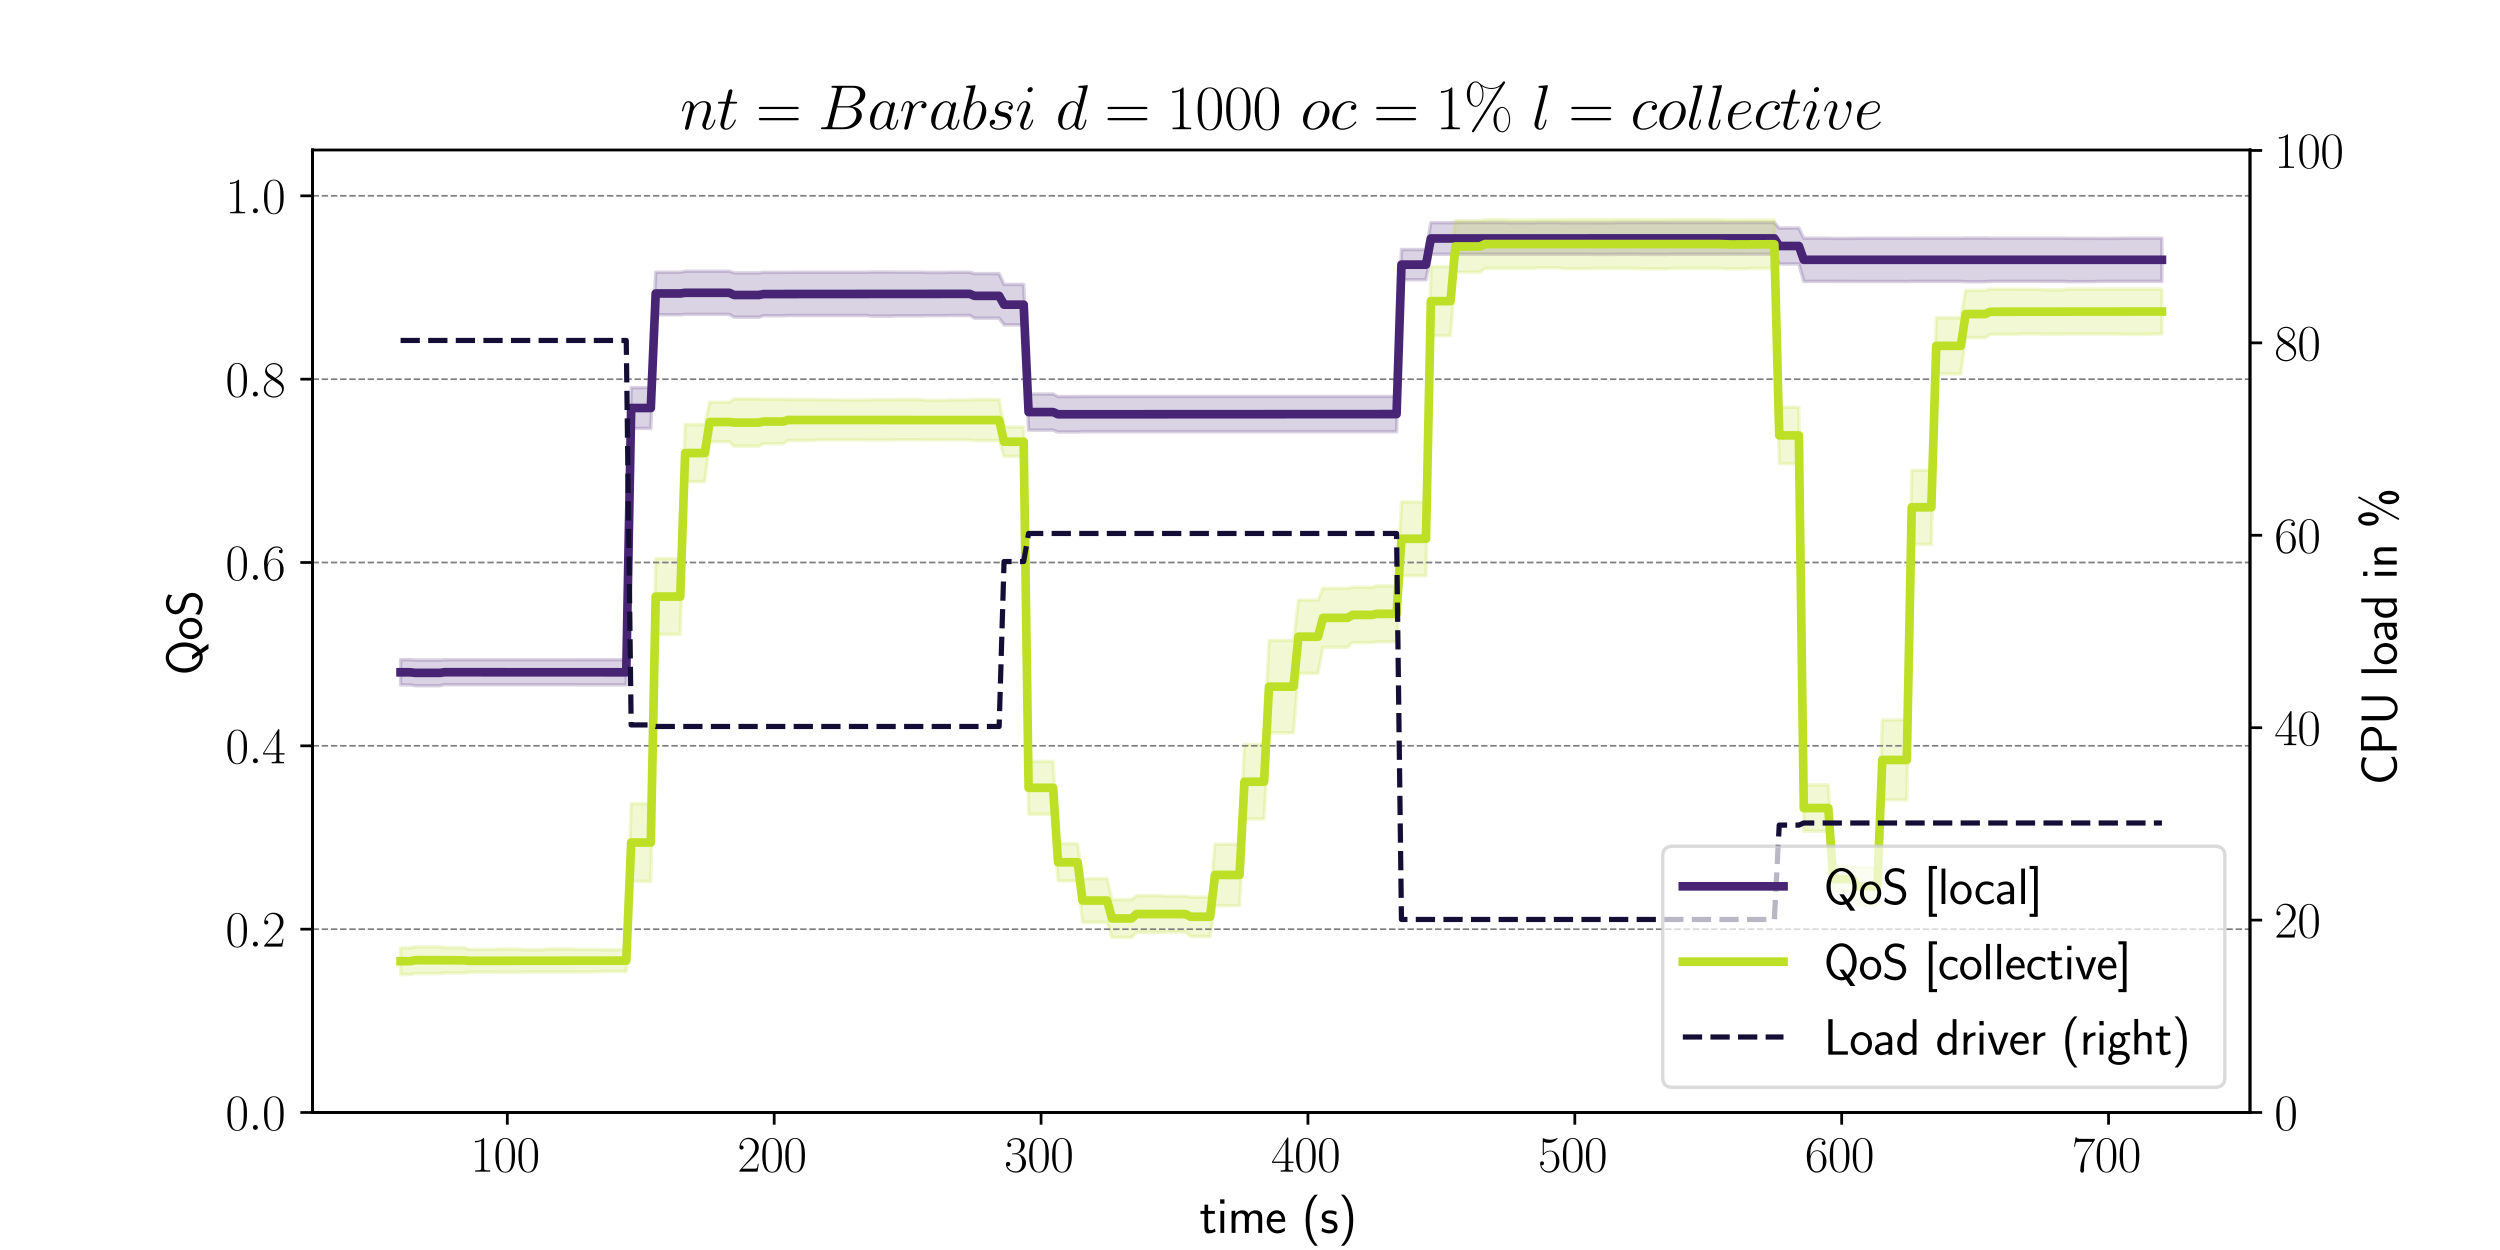 <?xml version="1.0" encoding="utf-8" standalone="no"?>
<!DOCTYPE svg PUBLIC "-//W3C//DTD SVG 1.1//EN"
  "http://www.w3.org/Graphics/SVG/1.1/DTD/svg11.dtd">
<svg xmlns:xlink="http://www.w3.org/1999/xlink" width="720pt" height="360pt" viewBox="0 0 720 360" xmlns="http://www.w3.org/2000/svg" version="1.1">
 <defs>
  <style type="text/css">*{stroke-linejoin: round; stroke-linecap: butt}</style>
 </defs>
 <g id="figure_1">
  <g id="patch_1">
   <path d="M 0 360 
L 720 360 
L 720 0 
L 0 0 
z
" style="fill: #ffffff"/>
  </g>
  <g id="axes_1">
   <g id="patch_2">
    <path d="M 90 320.4 
L 648 320.4 
L 648 43.2 
L 90 43.2 
z
" style="fill: #ffffff"/>
   </g>
   <g id="PolyCollection_1">
    <defs>
     <path id="m696038e130" d="M 115.364 -162.745 
L 115.364 -170.007 
L 116.777 -170.007 
L 118.19 -170.007 
L 119.603 -169.907 
L 121.016 -169.907 
L 122.429 -169.907 
L 123.842 -169.907 
L 125.255 -169.907 
L 126.668 -169.907 
L 128.081 -170.006 
L 129.494 -170.006 
L 130.907 -170.006 
L 132.32 -170.006 
L 133.733 -170.006 
L 135.146 -170.006 
L 136.559 -170.006 
L 137.972 -170.006 
L 139.385 -170.006 
L 140.798 -170.006 
L 142.211 -170.006 
L 143.624 -170.006 
L 145.037 -170.006 
L 146.45 -170.006 
L 147.863 -170.006 
L 149.276 -170.006 
L 150.689 -170.006 
L 152.102 -170.006 
L 153.515 -170.006 
L 154.928 -170.006 
L 156.341 -170.006 
L 157.754 -170.006 
L 159.167 -170.006 
L 160.58 -170.006 
L 161.993 -170.006 
L 163.406 -170.006 
L 164.819 -170.006 
L 166.232 -170.007 
L 167.645 -170.007 
L 169.058 -170.007 
L 170.471 -170.007 
L 171.884 -170.007 
L 173.297 -170.007 
L 174.71 -170.007 
L 176.123 -170.007 
L 177.536 -170.007 
L 178.949 -170.007 
L 180.362 -170.007 
L 181.775 -248.36 
L 183.188 -248.36 
L 184.601 -248.36 
L 186.014 -248.36 
L 187.427 -248.36 
L 188.84 -281.613 
L 190.253 -281.613 
L 191.666 -281.613 
L 193.08 -281.613 
L 194.493 -281.613 
L 195.906 -281.613 
L 197.319 -281.886 
L 198.732 -281.886 
L 200.145 -281.886 
L 201.558 -281.886 
L 202.971 -281.886 
L 204.384 -281.886 
L 205.797 -281.886 
L 207.21 -281.886 
L 208.623 -281.886 
L 210.036 -281.886 
L 211.449 -281.421 
L 212.862 -281.421 
L 214.275 -281.421 
L 215.688 -281.421 
L 217.101 -281.421 
L 218.514 -281.421 
L 219.927 -281.559 
L 221.34 -281.559 
L 222.753 -281.559 
L 224.166 -281.559 
L 225.579 -281.559 
L 226.992 -281.592 
L 228.405 -281.592 
L 229.818 -281.592 
L 231.231 -281.592 
L 232.644 -281.592 
L 234.057 -281.592 
L 235.47 -281.592 
L 236.883 -281.592 
L 238.296 -281.592 
L 239.709 -281.592 
L 241.122 -281.592 
L 242.535 -281.592 
L 243.948 -281.592 
L 245.361 -281.592 
L 246.774 -281.592 
L 248.187 -281.592 
L 249.6 -281.592 
L 251.013 -281.669 
L 252.426 -281.669 
L 253.839 -281.669 
L 255.252 -281.669 
L 256.665 -281.669 
L 258.078 -281.63 
L 259.491 -281.63 
L 260.904 -281.63 
L 262.317 -281.63 
L 263.73 -281.63 
L 265.143 -281.63 
L 266.556 -281.539 
L 267.969 -281.539 
L 269.382 -281.539 
L 270.795 -281.539 
L 272.208 -281.539 
L 273.621 -281.592 
L 275.034 -281.592 
L 276.447 -281.592 
L 277.86 -281.592 
L 279.273 -281.592 
L 280.687 -281.206 
L 282.1 -281.206 
L 283.513 -281.206 
L 284.926 -281.206 
L 286.339 -281.206 
L 287.752 -281.206 
L 289.165 -278.083 
L 290.578 -278.083 
L 291.991 -278.083 
L 293.404 -278.083 
L 294.817 -278.083 
L 296.23 -246.531 
L 297.643 -246.531 
L 299.056 -246.531 
L 300.469 -246.531 
L 301.882 -246.531 
L 303.295 -246.531 
L 304.708 -245.789 
L 306.121 -245.789 
L 307.534 -245.789 
L 308.947 -245.789 
L 310.36 -245.789 
L 311.773 -245.81 
L 313.186 -245.81 
L 314.599 -245.81 
L 316.012 -245.81 
L 317.425 -245.81 
L 318.838 -245.81 
L 320.251 -245.81 
L 321.664 -245.81 
L 323.077 -245.81 
L 324.49 -245.81 
L 325.903 -245.81 
L 327.316 -245.81 
L 328.729 -245.81 
L 330.142 -245.81 
L 331.555 -245.81 
L 332.968 -245.81 
L 334.381 -245.81 
L 335.794 -245.81 
L 337.207 -245.81 
L 338.62 -245.81 
L 340.033 -245.81 
L 341.446 -245.81 
L 342.859 -245.81 
L 344.272 -245.81 
L 345.685 -245.81 
L 347.098 -245.81 
L 348.511 -245.81 
L 349.924 -245.81 
L 351.337 -245.81 
L 352.75 -245.81 
L 354.163 -245.81 
L 355.576 -245.81 
L 356.989 -245.81 
L 358.402 -245.81 
L 359.815 -245.81 
L 361.228 -245.81 
L 362.641 -245.81 
L 364.054 -245.81 
L 365.467 -245.81 
L 366.88 -245.81 
L 368.293 -245.81 
L 369.707 -245.81 
L 371.12 -245.81 
L 372.533 -245.81 
L 373.946 -245.81 
L 375.359 -245.81 
L 376.772 -245.81 
L 378.185 -245.81 
L 379.598 -245.81 
L 381.011 -245.81 
L 382.424 -245.81 
L 383.837 -245.81 
L 385.25 -245.81 
L 386.663 -245.81 
L 388.076 -245.81 
L 389.489 -245.81 
L 390.902 -245.81 
L 392.315 -245.81 
L 393.728 -245.81 
L 395.141 -245.81 
L 396.554 -245.81 
L 397.967 -245.81 
L 399.38 -245.81 
L 400.793 -245.81 
L 402.206 -245.81 
L 403.619 -288.134 
L 405.032 -288.134 
L 406.445 -288.134 
L 407.858 -288.134 
L 409.271 -288.134 
L 410.684 -288.134 
L 412.097 -295.866 
L 413.51 -295.866 
L 414.923 -295.866 
L 416.336 -295.866 
L 417.749 -295.866 
L 419.162 -295.91 
L 420.575 -295.91 
L 421.988 -295.91 
L 423.401 -295.91 
L 424.814 -295.91 
L 426.227 -295.91 
L 427.64 -295.91 
L 429.053 -295.91 
L 430.466 -295.91 
L 431.879 -295.91 
L 433.292 -295.91 
L 434.705 -295.856 
L 436.118 -295.856 
L 437.531 -295.856 
L 438.944 -295.856 
L 440.357 -295.856 
L 441.77 -295.856 
L 443.183 -295.91 
L 444.596 -295.91 
L 446.009 -295.91 
L 447.422 -295.91 
L 448.835 -295.91 
L 450.248 -295.856 
L 451.661 -295.856 
L 453.074 -295.856 
L 454.487 -295.856 
L 455.9 -295.856 
L 457.313 -295.856 
L 458.727 -295.839 
L 460.14 -295.839 
L 461.553 -295.839 
L 462.966 -295.839 
L 464.379 -295.839 
L 465.792 -295.91 
L 467.205 -295.91 
L 468.618 -295.91 
L 470.031 -295.91 
L 471.444 -295.91 
L 472.857 -295.907 
L 474.27 -295.907 
L 475.683 -295.907 
L 477.096 -295.907 
L 478.509 -295.907 
L 479.922 -295.907 
L 481.335 -295.91 
L 482.748 -295.91 
L 484.161 -295.91 
L 485.574 -295.91 
L 486.987 -295.91 
L 488.4 -295.91 
L 489.813 -295.91 
L 491.226 -295.91 
L 492.639 -295.91 
L 494.052 -295.91 
L 495.465 -295.91 
L 496.878 -295.91 
L 498.291 -295.91 
L 499.704 -295.91 
L 501.117 -295.91 
L 502.53 -295.91 
L 503.943 -295.91 
L 505.356 -295.91 
L 506.769 -295.91 
L 508.182 -295.91 
L 509.595 -295.91 
L 511.008 -295.91 
L 512.421 -294.328 
L 513.834 -294.328 
L 515.247 -294.328 
L 516.66 -294.328 
L 518.073 -294.328 
L 519.486 -291.392 
L 520.899 -291.392 
L 522.312 -291.392 
L 523.725 -291.392 
L 525.138 -291.392 
L 526.551 -291.392 
L 527.964 -291.349 
L 529.377 -291.349 
L 530.79 -291.349 
L 532.203 -291.349 
L 533.616 -291.349 
L 535.029 -291.376 
L 536.442 -291.376 
L 537.855 -291.376 
L 539.268 -291.376 
L 540.681 -291.376 
L 542.094 -291.376 
L 543.507 -291.376 
L 544.92 -291.376 
L 546.334 -291.376 
L 547.747 -291.376 
L 549.16 -291.376 
L 550.573 -291.392 
L 551.986 -291.392 
L 553.399 -291.392 
L 554.812 -291.392 
L 556.225 -291.392 
L 557.638 -291.392 
L 559.051 -291.392 
L 560.464 -291.392 
L 561.877 -291.392 
L 563.29 -291.392 
L 564.703 -291.392 
L 566.116 -291.431 
L 567.529 -291.431 
L 568.942 -291.431 
L 570.355 -291.431 
L 571.768 -291.431 
L 573.181 -291.392 
L 574.594 -291.392 
L 576.007 -291.392 
L 577.42 -291.392 
L 578.833 -291.392 
L 580.246 -291.392 
L 581.659 -291.392 
L 583.072 -291.392 
L 584.485 -291.392 
L 585.898 -291.392 
L 587.311 -291.392 
L 588.724 -291.392 
L 590.137 -291.392 
L 591.55 -291.392 
L 592.963 -291.392 
L 594.376 -291.392 
L 595.789 -291.367 
L 597.202 -291.367 
L 598.615 -291.367 
L 600.028 -291.367 
L 601.441 -291.367 
L 602.854 -291.367 
L 604.267 -291.342 
L 605.68 -291.342 
L 607.093 -291.342 
L 608.506 -291.342 
L 609.919 -291.342 
L 611.332 -291.392 
L 612.745 -291.392 
L 614.158 -291.392 
L 615.571 -291.392 
L 616.984 -291.392 
L 618.397 -291.392 
L 619.81 -291.392 
L 621.223 -291.392 
L 622.636 -291.392 
L 622.636 -278.96 
L 622.636 -278.96 
L 621.223 -278.96 
L 619.81 -278.96 
L 618.397 -278.96 
L 616.984 -278.96 
L 615.571 -278.96 
L 614.158 -278.96 
L 612.745 -278.96 
L 611.332 -278.96 
L 609.919 -278.954 
L 608.506 -278.954 
L 607.093 -278.954 
L 605.68 -278.954 
L 604.267 -278.954 
L 602.854 -278.874 
L 601.441 -278.874 
L 600.028 -278.874 
L 598.615 -278.874 
L 597.202 -278.874 
L 595.789 -278.874 
L 594.376 -278.96 
L 592.963 -278.96 
L 591.55 -278.96 
L 590.137 -278.96 
L 588.724 -278.96 
L 587.311 -278.96 
L 585.898 -278.96 
L 584.485 -278.96 
L 583.072 -278.96 
L 581.659 -278.96 
L 580.246 -278.96 
L 578.833 -278.96 
L 577.42 -278.96 
L 576.007 -278.96 
L 574.594 -278.96 
L 573.181 -278.96 
L 571.768 -278.865 
L 570.355 -278.865 
L 568.942 -278.865 
L 567.529 -278.865 
L 566.116 -278.865 
L 564.703 -278.96 
L 563.29 -278.96 
L 561.877 -278.96 
L 560.464 -278.96 
L 559.051 -278.96 
L 557.638 -278.96 
L 556.225 -278.96 
L 554.812 -278.96 
L 553.399 -278.96 
L 551.986 -278.96 
L 550.573 -278.96 
L 549.16 -278.919 
L 547.747 -278.919 
L 546.334 -278.919 
L 544.92 -278.919 
L 543.507 -278.919 
L 542.094 -278.919 
L 540.681 -278.919 
L 539.268 -278.919 
L 537.855 -278.919 
L 536.442 -278.919 
L 535.029 -278.919 
L 533.616 -278.947 
L 532.203 -278.947 
L 530.79 -278.947 
L 529.377 -278.947 
L 527.964 -278.947 
L 526.551 -278.96 
L 525.138 -278.96 
L 523.725 -278.96 
L 522.312 -278.96 
L 520.899 -278.96 
L 519.486 -278.96 
L 518.073 -283.971 
L 516.66 -283.971 
L 515.247 -283.971 
L 513.834 -283.971 
L 512.421 -283.971 
L 511.008 -286.779 
L 509.595 -286.779 
L 508.182 -286.779 
L 506.769 -286.779 
L 505.356 -286.779 
L 503.943 -286.779 
L 502.53 -286.779 
L 501.117 -286.779 
L 499.704 -286.779 
L 498.291 -286.779 
L 496.878 -286.779 
L 495.465 -286.779 
L 494.052 -286.779 
L 492.639 -286.779 
L 491.226 -286.779 
L 489.813 -286.779 
L 488.4 -286.779 
L 486.987 -286.779 
L 485.574 -286.779 
L 484.161 -286.779 
L 482.748 -286.779 
L 481.335 -286.779 
L 479.922 -286.726 
L 478.509 -286.726 
L 477.096 -286.726 
L 475.683 -286.726 
L 474.27 -286.726 
L 472.857 -286.726 
L 471.444 -286.779 
L 470.031 -286.779 
L 468.618 -286.779 
L 467.205 -286.779 
L 465.792 -286.779 
L 464.379 -286.739 
L 462.966 -286.739 
L 461.553 -286.739 
L 460.14 -286.739 
L 458.727 -286.739 
L 457.313 -286.778 
L 455.9 -286.778 
L 454.487 -286.778 
L 453.074 -286.778 
L 451.661 -286.778 
L 450.248 -286.778 
L 448.835 -286.779 
L 447.422 -286.779 
L 446.009 -286.779 
L 444.596 -286.779 
L 443.183 -286.779 
L 441.77 -286.778 
L 440.357 -286.778 
L 438.944 -286.778 
L 437.531 -286.778 
L 436.118 -286.778 
L 434.705 -286.778 
L 433.292 -286.779 
L 431.879 -286.779 
L 430.466 -286.779 
L 429.053 -286.779 
L 427.64 -286.779 
L 426.227 -286.779 
L 424.814 -286.779 
L 423.401 -286.779 
L 421.988 -286.779 
L 420.575 -286.779 
L 419.162 -286.779 
L 417.749 -286.767 
L 416.336 -286.767 
L 414.923 -286.767 
L 413.51 -286.767 
L 412.097 -286.767 
L 410.684 -279.438 
L 409.271 -279.438 
L 407.858 -279.438 
L 406.445 -279.438 
L 405.032 -279.438 
L 403.619 -279.438 
L 402.206 -235.671 
L 400.793 -235.671 
L 399.38 -235.671 
L 397.967 -235.671 
L 396.554 -235.671 
L 395.141 -235.671 
L 393.728 -235.671 
L 392.315 -235.671 
L 390.902 -235.671 
L 389.489 -235.671 
L 388.076 -235.671 
L 386.663 -235.671 
L 385.25 -235.671 
L 383.837 -235.671 
L 382.424 -235.671 
L 381.011 -235.671 
L 379.598 -235.671 
L 378.185 -235.671 
L 376.772 -235.671 
L 375.359 -235.671 
L 373.946 -235.671 
L 372.533 -235.671 
L 371.12 -235.671 
L 369.707 -235.671 
L 368.293 -235.671 
L 366.88 -235.671 
L 365.467 -235.671 
L 364.054 -235.671 
L 362.641 -235.671 
L 361.228 -235.671 
L 359.815 -235.671 
L 358.402 -235.671 
L 356.989 -235.671 
L 355.576 -235.671 
L 354.163 -235.671 
L 352.75 -235.671 
L 351.337 -235.671 
L 349.924 -235.671 
L 348.511 -235.671 
L 347.098 -235.671 
L 345.685 -235.671 
L 344.272 -235.671 
L 342.859 -235.671 
L 341.446 -235.671 
L 340.033 -235.671 
L 338.62 -235.671 
L 337.207 -235.671 
L 335.794 -235.671 
L 334.381 -235.671 
L 332.968 -235.671 
L 331.555 -235.671 
L 330.142 -235.671 
L 328.729 -235.671 
L 327.316 -235.671 
L 325.903 -235.671 
L 324.49 -235.671 
L 323.077 -235.671 
L 321.664 -235.671 
L 320.251 -235.671 
L 318.838 -235.671 
L 317.425 -235.671 
L 316.012 -235.671 
L 314.599 -235.671 
L 313.186 -235.671 
L 311.773 -235.671 
L 310.36 -235.58 
L 308.947 -235.58 
L 307.534 -235.58 
L 306.121 -235.58 
L 304.708 -235.58 
L 303.295 -236.116 
L 301.882 -236.116 
L 300.469 -236.116 
L 299.056 -236.116 
L 297.643 -236.116 
L 296.23 -236.116 
L 294.817 -266.424 
L 293.404 -266.424 
L 291.991 -266.424 
L 290.578 -266.424 
L 289.165 -266.424 
L 287.752 -268.359 
L 286.339 -268.359 
L 284.926 -268.359 
L 283.513 -268.359 
L 282.1 -268.359 
L 280.687 -268.359 
L 279.273 -269.141 
L 277.86 -269.141 
L 276.447 -269.141 
L 275.034 -269.141 
L 273.621 -269.141 
L 272.208 -269.083 
L 270.795 -269.083 
L 269.382 -269.083 
L 267.969 -269.083 
L 266.556 -269.083 
L 265.143 -269.046 
L 263.73 -269.046 
L 262.317 -269.046 
L 260.904 -269.046 
L 259.491 -269.046 
L 258.078 -269.046 
L 256.665 -268.952 
L 255.252 -268.952 
L 253.839 -268.952 
L 252.426 -268.952 
L 251.013 -268.952 
L 249.6 -269.141 
L 248.187 -269.141 
L 246.774 -269.141 
L 245.361 -269.141 
L 243.948 -269.141 
L 242.535 -269.141 
L 241.122 -269.141 
L 239.709 -269.141 
L 238.296 -269.141 
L 236.883 -269.141 
L 235.47 -269.141 
L 234.057 -269.141 
L 232.644 -269.141 
L 231.231 -269.141 
L 229.818 -269.141 
L 228.405 -269.141 
L 226.992 -269.141 
L 225.579 -269.062 
L 224.166 -269.062 
L 222.753 -269.062 
L 221.34 -269.062 
L 219.927 -269.062 
L 218.514 -268.644 
L 217.101 -268.644 
L 215.688 -268.644 
L 214.275 -268.644 
L 212.862 -268.644 
L 211.449 -268.644 
L 210.036 -269.458 
L 208.623 -269.458 
L 207.21 -269.458 
L 205.797 -269.458 
L 204.384 -269.458 
L 202.971 -269.458 
L 201.558 -269.458 
L 200.145 -269.458 
L 198.732 -269.458 
L 197.319 -269.458 
L 195.906 -269.341 
L 194.493 -269.341 
L 193.08 -269.341 
L 191.666 -269.341 
L 190.253 -269.341 
L 188.84 -269.341 
L 187.427 -236.621 
L 186.014 -236.621 
L 184.601 -236.621 
L 183.188 -236.621 
L 181.775 -236.621 
L 180.362 -162.745 
L 178.949 -162.745 
L 177.536 -162.745 
L 176.123 -162.745 
L 174.71 -162.745 
L 173.297 -162.745 
L 171.884 -162.745 
L 170.471 -162.745 
L 169.058 -162.745 
L 167.645 -162.745 
L 166.232 -162.745 
L 164.819 -162.801 
L 163.406 -162.801 
L 161.993 -162.801 
L 160.58 -162.801 
L 159.167 -162.801 
L 157.754 -162.801 
L 156.341 -162.801 
L 154.928 -162.801 
L 153.515 -162.801 
L 152.102 -162.801 
L 150.689 -162.801 
L 149.276 -162.801 
L 147.863 -162.801 
L 146.45 -162.801 
L 145.037 -162.801 
L 143.624 -162.801 
L 142.211 -162.801 
L 140.798 -162.801 
L 139.385 -162.801 
L 137.972 -162.801 
L 136.559 -162.801 
L 135.146 -162.801 
L 133.733 -162.801 
L 132.32 -162.801 
L 130.907 -162.801 
L 129.494 -162.801 
L 128.081 -162.801 
L 126.668 -162.511 
L 125.255 -162.511 
L 123.842 -162.511 
L 122.429 -162.511 
L 121.016 -162.511 
L 119.603 -162.511 
L 118.19 -162.745 
L 116.777 -162.745 
L 115.364 -162.745 
z
" style="stroke: #482475; stroke-opacity: 0.2"/>
    </defs>
    <g clip-path="url(#pf8eb364faa)">
     <use xlink:href="#m696038e130" x="0" y="360" style="fill: #482475; fill-opacity: 0.2; stroke: #482475; stroke-opacity: 0.2"/>
    </g>
   </g>
   <g id="PolyCollection_2">
    <defs>
     <path id="m1c5fe2f831" d="M 115.364 -79.339 
L 115.364 -87.008 
L 116.777 -87.008 
L 118.19 -87.008 
L 119.603 -87.331 
L 121.016 -87.331 
L 122.429 -87.331 
L 123.842 -87.331 
L 125.255 -87.331 
L 126.668 -87.331 
L 128.081 -87.076 
L 129.494 -87.076 
L 130.907 -87.076 
L 132.32 -87.076 
L 133.733 -87.076 
L 135.146 -86.56 
L 136.559 -86.56 
L 137.972 -86.56 
L 139.385 -86.56 
L 140.798 -86.56 
L 142.211 -86.56 
L 143.624 -86.685 
L 145.037 -86.685 
L 146.45 -86.685 
L 147.863 -86.685 
L 149.276 -86.685 
L 150.689 -86.485 
L 152.102 -86.485 
L 153.515 -86.485 
L 154.928 -86.485 
L 156.341 -86.485 
L 157.754 -86.702 
L 159.167 -86.702 
L 160.58 -86.702 
L 161.993 -86.702 
L 163.406 -86.702 
L 164.819 -86.702 
L 166.232 -86.57 
L 167.645 -86.57 
L 169.058 -86.57 
L 170.471 -86.57 
L 171.884 -86.57 
L 173.297 -86.496 
L 174.71 -86.496 
L 176.123 -86.496 
L 177.536 -86.496 
L 178.949 -86.496 
L 180.362 -86.496 
L 181.775 -128.527 
L 183.188 -128.527 
L 184.601 -128.527 
L 186.014 -128.527 
L 187.427 -128.527 
L 188.84 -199.109 
L 190.253 -199.109 
L 191.666 -199.109 
L 193.08 -199.109 
L 194.493 -199.109 
L 195.906 -199.109 
L 197.319 -237.725 
L 198.732 -237.725 
L 200.145 -237.725 
L 201.558 -237.725 
L 202.971 -237.725 
L 204.384 -244.16 
L 205.797 -244.16 
L 207.21 -244.16 
L 208.623 -244.16 
L 210.036 -244.16 
L 211.449 -245.1 
L 212.862 -245.1 
L 214.275 -245.1 
L 215.688 -245.1 
L 217.101 -245.1 
L 218.514 -245.1 
L 219.927 -245.001 
L 221.34 -245.001 
L 222.753 -245.001 
L 224.166 -245.001 
L 225.579 -245.001 
L 226.992 -244.944 
L 228.405 -244.944 
L 229.818 -244.944 
L 231.231 -244.944 
L 232.644 -244.944 
L 234.057 -244.944 
L 235.47 -244.867 
L 236.883 -244.867 
L 238.296 -244.867 
L 239.709 -244.867 
L 241.122 -244.867 
L 242.535 -244.819 
L 243.948 -244.819 
L 245.361 -244.819 
L 246.774 -244.819 
L 248.187 -244.819 
L 249.6 -244.819 
L 251.013 -244.888 
L 252.426 -244.888 
L 253.839 -244.888 
L 255.252 -244.888 
L 256.665 -244.888 
L 258.078 -244.927 
L 259.491 -244.927 
L 260.904 -244.927 
L 262.317 -244.927 
L 263.73 -244.927 
L 265.143 -244.927 
L 266.556 -244.705 
L 267.969 -244.705 
L 269.382 -244.705 
L 270.795 -244.705 
L 272.208 -244.705 
L 273.621 -244.839 
L 275.034 -244.839 
L 276.447 -244.839 
L 277.86 -244.839 
L 279.273 -244.839 
L 280.687 -244.928 
L 282.1 -244.928 
L 283.513 -244.928 
L 284.926 -244.928 
L 286.339 -244.928 
L 287.752 -244.928 
L 289.165 -237.034 
L 290.578 -237.034 
L 291.991 -237.034 
L 293.404 -237.034 
L 294.817 -237.034 
L 296.23 -140.723 
L 297.643 -140.723 
L 299.056 -140.723 
L 300.469 -140.723 
L 301.882 -140.723 
L 303.295 -140.723 
L 304.708 -117.03 
L 306.121 -117.03 
L 307.534 -117.03 
L 308.947 -117.03 
L 310.36 -117.03 
L 311.773 -106.944 
L 313.186 -106.944 
L 314.599 -106.944 
L 316.012 -106.944 
L 317.425 -106.944 
L 318.838 -106.944 
L 320.251 -100.917 
L 321.664 -100.917 
L 323.077 -100.917 
L 324.49 -100.917 
L 325.903 -100.917 
L 327.316 -102.071 
L 328.729 -102.071 
L 330.142 -102.071 
L 331.555 -102.071 
L 332.968 -102.071 
L 334.381 -102.071 
L 335.794 -101.911 
L 337.207 -101.911 
L 338.62 -101.911 
L 340.033 -101.911 
L 341.446 -101.911 
L 342.859 -101.665 
L 344.272 -101.665 
L 345.685 -101.665 
L 347.098 -101.665 
L 348.511 -101.665 
L 349.924 -116.868 
L 351.337 -116.868 
L 352.75 -116.868 
L 354.163 -116.868 
L 355.576 -116.868 
L 356.989 -116.868 
L 358.402 -145.603 
L 359.815 -145.603 
L 361.228 -145.603 
L 362.641 -145.603 
L 364.054 -145.603 
L 365.467 -175.538 
L 366.88 -175.538 
L 368.293 -175.538 
L 369.707 -175.538 
L 371.12 -175.538 
L 372.533 -175.538 
L 373.946 -187.197 
L 375.359 -187.197 
L 376.772 -187.197 
L 378.185 -187.197 
L 379.598 -187.197 
L 381.011 -190.553 
L 382.424 -190.553 
L 383.837 -190.553 
L 385.25 -190.553 
L 386.663 -190.553 
L 388.076 -190.553 
L 389.489 -190.882 
L 390.902 -190.882 
L 392.315 -190.882 
L 393.728 -190.882 
L 395.141 -190.882 
L 396.554 -191.296 
L 397.967 -191.296 
L 399.38 -191.296 
L 400.793 -191.296 
L 402.206 -191.296 
L 403.619 -215.465 
L 405.032 -215.465 
L 406.445 -215.465 
L 407.858 -215.465 
L 409.271 -215.465 
L 410.684 -215.465 
L 412.097 -283.227 
L 413.51 -283.227 
L 414.923 -283.227 
L 416.336 -283.227 
L 417.749 -283.227 
L 419.162 -296.408 
L 420.575 -296.408 
L 421.988 -296.408 
L 423.401 -296.408 
L 424.814 -296.408 
L 426.227 -296.408 
L 427.64 -296.719 
L 429.053 -296.719 
L 430.466 -296.719 
L 431.879 -296.719 
L 433.292 -296.719 
L 434.705 -296.664 
L 436.118 -296.664 
L 437.531 -296.664 
L 438.944 -296.664 
L 440.357 -296.664 
L 441.77 -296.664 
L 443.183 -296.685 
L 444.596 -296.685 
L 446.009 -296.685 
L 447.422 -296.685 
L 448.835 -296.685 
L 450.248 -296.737 
L 451.661 -296.737 
L 453.074 -296.737 
L 454.487 -296.737 
L 455.9 -296.737 
L 457.313 -296.737 
L 458.727 -296.719 
L 460.14 -296.719 
L 461.553 -296.719 
L 462.966 -296.719 
L 464.379 -296.719 
L 465.792 -296.719 
L 467.205 -296.719 
L 468.618 -296.719 
L 470.031 -296.719 
L 471.444 -296.719 
L 472.857 -296.699 
L 474.27 -296.699 
L 475.683 -296.699 
L 477.096 -296.699 
L 478.509 -296.699 
L 479.922 -296.699 
L 481.335 -296.719 
L 482.748 -296.719 
L 484.161 -296.719 
L 485.574 -296.719 
L 486.987 -296.719 
L 488.4 -296.719 
L 489.813 -296.719 
L 491.226 -296.719 
L 492.639 -296.719 
L 494.052 -296.719 
L 495.465 -296.719 
L 496.878 -296.608 
L 498.291 -296.608 
L 499.704 -296.608 
L 501.117 -296.608 
L 502.53 -296.608 
L 503.943 -296.623 
L 505.356 -296.623 
L 506.769 -296.623 
L 508.182 -296.623 
L 509.595 -296.623 
L 511.008 -296.623 
L 512.421 -242.731 
L 513.834 -242.731 
L 515.247 -242.731 
L 516.66 -242.731 
L 518.073 -242.731 
L 519.486 -133.942 
L 520.899 -133.942 
L 522.312 -133.942 
L 523.725 -133.942 
L 525.138 -133.942 
L 526.551 -133.942 
L 527.964 -110.508 
L 529.377 -110.508 
L 530.79 -110.508 
L 532.203 -110.508 
L 533.616 -110.508 
L 535.029 -110.208 
L 536.442 -110.208 
L 537.855 -110.208 
L 539.268 -110.208 
L 540.681 -110.208 
L 542.094 -152.661 
L 543.507 -152.661 
L 544.92 -152.661 
L 546.334 -152.661 
L 547.747 -152.661 
L 549.16 -152.661 
L 550.573 -224.567 
L 551.986 -224.567 
L 553.399 -224.567 
L 554.812 -224.567 
L 556.225 -224.567 
L 557.638 -268.488 
L 559.051 -268.488 
L 560.464 -268.488 
L 561.877 -268.488 
L 563.29 -268.488 
L 564.703 -268.488 
L 566.116 -276.347 
L 567.529 -276.347 
L 568.942 -276.347 
L 570.355 -276.347 
L 571.768 -276.347 
L 573.181 -276.743 
L 574.594 -276.743 
L 576.007 -276.743 
L 577.42 -276.743 
L 578.833 -276.743 
L 580.246 -276.743 
L 581.659 -276.707 
L 583.072 -276.707 
L 584.485 -276.707 
L 585.898 -276.707 
L 587.311 -276.707 
L 588.724 -276.534 
L 590.137 -276.534 
L 591.55 -276.534 
L 592.963 -276.534 
L 594.376 -276.534 
L 595.789 -276.764 
L 597.202 -276.764 
L 598.615 -276.764 
L 600.028 -276.764 
L 601.441 -276.764 
L 602.854 -276.764 
L 604.267 -276.764 
L 605.68 -276.764 
L 607.093 -276.764 
L 608.506 -276.764 
L 609.919 -276.764 
L 611.332 -276.764 
L 612.745 -276.764 
L 614.158 -276.764 
L 615.571 -276.764 
L 616.984 -276.764 
L 618.397 -276.764 
L 619.81 -276.764 
L 621.223 -276.764 
L 622.636 -276.764 
L 622.636 -263.798 
L 622.636 -263.798 
L 621.223 -263.798 
L 619.81 -263.798 
L 618.397 -263.686 
L 616.984 -263.686 
L 615.571 -263.686 
L 614.158 -263.686 
L 612.745 -263.686 
L 611.332 -263.686 
L 609.919 -263.798 
L 608.506 -263.798 
L 607.093 -263.798 
L 605.68 -263.798 
L 604.267 -263.798 
L 602.854 -263.798 
L 601.441 -263.798 
L 600.028 -263.798 
L 598.615 -263.798 
L 597.202 -263.798 
L 595.789 -263.798 
L 594.376 -263.75 
L 592.963 -263.75 
L 591.55 -263.75 
L 590.137 -263.75 
L 588.724 -263.75 
L 587.311 -263.799 
L 585.898 -263.799 
L 584.485 -263.799 
L 583.072 -263.799 
L 581.659 -263.799 
L 580.246 -263.708 
L 578.833 -263.708 
L 577.42 -263.708 
L 576.007 -263.708 
L 574.594 -263.708 
L 573.181 -263.708 
L 571.768 -262.769 
L 570.355 -262.769 
L 568.942 -262.769 
L 567.529 -262.769 
L 566.116 -262.769 
L 564.703 -252.287 
L 563.29 -252.287 
L 561.877 -252.287 
L 560.464 -252.287 
L 559.051 -252.287 
L 557.638 -252.287 
L 556.225 -203.224 
L 554.812 -203.224 
L 553.399 -203.224 
L 551.986 -203.224 
L 550.573 -203.224 
L 549.16 -129.624 
L 547.747 -129.624 
L 546.334 -129.624 
L 544.92 -129.624 
L 543.507 -129.624 
L 542.094 -129.624 
L 540.681 -99.269 
L 539.268 -99.269 
L 537.855 -99.269 
L 536.442 -99.269 
L 535.029 -99.269 
L 533.616 -103.137 
L 532.203 -103.137 
L 530.79 -103.137 
L 529.377 -103.137 
L 527.964 -103.137 
L 526.551 -120.611 
L 525.138 -120.611 
L 523.725 -120.611 
L 522.312 -120.611 
L 520.899 -120.611 
L 519.486 -120.611 
L 518.073 -226.467 
L 516.66 -226.467 
L 515.247 -226.467 
L 513.834 -226.467 
L 512.421 -226.467 
L 511.008 -282.677 
L 509.595 -282.677 
L 508.182 -282.677 
L 506.769 -282.677 
L 505.356 -282.677 
L 503.943 -282.677 
L 502.53 -282.58 
L 501.117 -282.58 
L 499.704 -282.58 
L 498.291 -282.58 
L 496.878 -282.58 
L 495.465 -282.692 
L 494.052 -282.692 
L 492.639 -282.692 
L 491.226 -282.692 
L 489.813 -282.692 
L 488.4 -282.692 
L 486.987 -282.692 
L 485.574 -282.692 
L 484.161 -282.692 
L 482.748 -282.692 
L 481.335 -282.692 
L 479.922 -282.545 
L 478.509 -282.545 
L 477.096 -282.545 
L 475.683 -282.545 
L 474.27 -282.545 
L 472.857 -282.545 
L 471.444 -282.692 
L 470.031 -282.692 
L 468.618 -282.692 
L 467.205 -282.692 
L 465.792 -282.692 
L 464.379 -282.692 
L 462.966 -282.692 
L 461.553 -282.692 
L 460.14 -282.692 
L 458.727 -282.692 
L 457.313 -282.618 
L 455.9 -282.618 
L 454.487 -282.618 
L 453.074 -282.618 
L 451.661 -282.618 
L 450.248 -282.618 
L 448.835 -282.838 
L 447.422 -282.838 
L 446.009 -282.838 
L 444.596 -282.838 
L 443.183 -282.838 
L 441.77 -282.692 
L 440.357 -282.692 
L 438.944 -282.692 
L 437.531 -282.692 
L 436.118 -282.692 
L 434.705 -282.692 
L 433.292 -282.692 
L 431.879 -282.692 
L 430.466 -282.692 
L 429.053 -282.692 
L 427.64 -282.692 
L 426.227 -281.613 
L 424.814 -281.613 
L 423.401 -281.613 
L 421.988 -281.613 
L 420.575 -281.613 
L 419.162 -281.613 
L 417.749 -263.336 
L 416.336 -263.336 
L 414.923 -263.336 
L 413.51 -263.336 
L 412.097 -263.336 
L 410.684 -194.207 
L 409.271 -194.207 
L 407.858 -194.207 
L 406.445 -194.207 
L 405.032 -194.207 
L 403.619 -194.207 
L 402.206 -175.136 
L 400.793 -175.136 
L 399.38 -175.136 
L 397.967 -175.136 
L 396.554 -175.136 
L 395.141 -174.938 
L 393.728 -174.938 
L 392.315 -174.938 
L 390.902 -174.938 
L 389.489 -174.938 
L 388.076 -173.545 
L 386.663 -173.545 
L 385.25 -173.545 
L 383.837 -173.545 
L 382.424 -173.545 
L 381.011 -173.545 
L 379.598 -166.063 
L 378.185 -166.063 
L 376.772 -166.063 
L 375.359 -166.063 
L 373.946 -166.063 
L 372.533 -148.932 
L 371.12 -148.932 
L 369.707 -148.932 
L 368.293 -148.932 
L 366.88 -148.932 
L 365.467 -148.932 
L 364.054 -124.122 
L 362.641 -124.122 
L 361.228 -124.122 
L 359.815 -124.122 
L 358.402 -124.122 
L 356.989 -99.168 
L 355.576 -99.168 
L 354.163 -99.168 
L 352.75 -99.168 
L 351.337 -99.168 
L 349.924 -99.168 
L 348.511 -90.305 
L 347.098 -90.305 
L 345.685 -90.305 
L 344.272 -90.305 
L 342.859 -90.305 
L 341.446 -91.559 
L 340.033 -91.559 
L 338.62 -91.559 
L 337.207 -91.559 
L 335.794 -91.559 
L 334.381 -91.456 
L 332.968 -91.456 
L 331.555 -91.456 
L 330.142 -91.456 
L 328.729 -91.456 
L 327.316 -91.456 
L 325.903 -90.052 
L 324.49 -90.052 
L 323.077 -90.052 
L 321.664 -90.052 
L 320.251 -90.052 
L 318.838 -94.362 
L 317.425 -94.362 
L 316.012 -94.362 
L 314.599 -94.362 
L 313.186 -94.362 
L 311.773 -94.362 
L 310.36 -106.287 
L 308.947 -106.287 
L 307.534 -106.287 
L 306.121 -106.287 
L 304.708 -106.287 
L 303.295 -125.5 
L 301.882 -125.5 
L 300.469 -125.5 
L 299.056 -125.5 
L 297.643 -125.5 
L 296.23 -125.5 
L 294.817 -228.551 
L 293.404 -228.551 
L 291.991 -228.551 
L 290.578 -228.551 
L 289.165 -228.551 
L 287.752 -233.107 
L 286.339 -233.107 
L 284.926 -233.107 
L 283.513 -233.107 
L 282.1 -233.107 
L 280.687 -233.107 
L 279.273 -233.308 
L 277.86 -233.308 
L 276.447 -233.308 
L 275.034 -233.308 
L 273.621 -233.308 
L 272.208 -233.274 
L 270.795 -233.274 
L 269.382 -233.274 
L 267.969 -233.274 
L 266.556 -233.274 
L 265.143 -233.33 
L 263.73 -233.33 
L 262.317 -233.33 
L 260.904 -233.33 
L 259.491 -233.33 
L 258.078 -233.33 
L 256.665 -233.258 
L 255.252 -233.258 
L 253.839 -233.258 
L 252.426 -233.258 
L 251.013 -233.258 
L 249.6 -233.271 
L 248.187 -233.271 
L 246.774 -233.271 
L 245.361 -233.271 
L 243.948 -233.271 
L 242.535 -233.271 
L 241.122 -233.278 
L 239.709 -233.278 
L 238.296 -233.278 
L 236.883 -233.278 
L 235.47 -233.278 
L 234.057 -233.147 
L 232.644 -233.147 
L 231.231 -233.147 
L 229.818 -233.147 
L 228.405 -233.147 
L 226.992 -233.147 
L 225.579 -232.201 
L 224.166 -232.201 
L 222.753 -232.201 
L 221.34 -232.201 
L 219.927 -232.201 
L 218.514 -231.49 
L 217.101 -231.49 
L 215.688 -231.49 
L 214.275 -231.49 
L 212.862 -231.49 
L 211.449 -231.49 
L 210.036 -232.762 
L 208.623 -232.762 
L 207.21 -232.762 
L 205.797 -232.762 
L 204.384 -232.762 
L 202.971 -221.301 
L 201.558 -221.301 
L 200.145 -221.301 
L 198.732 -221.301 
L 197.319 -221.301 
L 195.906 -177.272 
L 194.493 -177.272 
L 193.08 -177.272 
L 191.666 -177.272 
L 190.253 -177.272 
L 188.84 -177.272 
L 187.427 -106.182 
L 186.014 -106.182 
L 184.601 -106.182 
L 183.188 -106.182 
L 181.775 -106.182 
L 180.362 -80.185 
L 178.949 -80.185 
L 177.536 -80.185 
L 176.123 -80.185 
L 174.71 -80.185 
L 173.297 -80.185 
L 171.884 -80.056 
L 170.471 -80.056 
L 169.058 -80.056 
L 167.645 -80.056 
L 166.232 -80.056 
L 164.819 -80.035 
L 163.406 -80.035 
L 161.993 -80.035 
L 160.58 -80.035 
L 159.167 -80.035 
L 157.754 -80.035 
L 156.341 -80.029 
L 154.928 -80.029 
L 153.515 -80.029 
L 152.102 -80.029 
L 150.689 -80.029 
L 149.276 -79.997 
L 147.863 -79.997 
L 146.45 -79.997 
L 145.037 -79.997 
L 143.624 -79.997 
L 142.211 -80.009 
L 140.798 -80.009 
L 139.385 -80.009 
L 137.972 -80.009 
L 136.559 -80.009 
L 135.146 -80.009 
L 133.733 -79.771 
L 132.32 -79.771 
L 130.907 -79.771 
L 129.494 -79.771 
L 128.081 -79.771 
L 126.668 -79.627 
L 125.255 -79.627 
L 123.842 -79.627 
L 122.429 -79.627 
L 121.016 -79.627 
L 119.603 -79.627 
L 118.19 -79.339 
L 116.777 -79.339 
L 115.364 -79.339 
z
" style="stroke: #bddf26; stroke-opacity: 0.2"/>
    </defs>
    <g clip-path="url(#pf8eb364faa)">
     <use xlink:href="#m1c5fe2f831" x="0" y="360" style="fill: #bddf26; fill-opacity: 0.2; stroke: #bddf26; stroke-opacity: 0.2"/>
    </g>
   </g>
   <g id="matplotlib.axis_1">
    <g id="xtick_1">
     <g id="line2d_1">
      <defs>
       <path id="m14377d2407" d="M 0 0 
L 0 3.5 
" style="stroke: #000000; stroke-width: 0.8"/>
      </defs>
      <g>
       <use xlink:href="#m14377d2407" x="146.107" y="320.4" style="stroke: #000000; stroke-width: 0.8"/>
      </g>
     </g>
     <g id="text_1">
      <!-- $\mathdefault{100}$ -->
      <g transform="translate(135.499 337.432) scale(0.145 -0.145)">
       <defs>
        <path id="CMR17-31" d="M 1702 4058 
C 1702 4192 1696 4192 1606 4192 
C 1357 3916 979 3827 621 3827 
C 602 3827 570 3827 563 3808 
C 557 3795 557 3782 557 3648 
C 755 3648 1088 3686 1344 3839 
L 1344 461 
C 1344 236 1331 160 781 160 
L 589 160 
L 589 0 
C 896 0 1216 0 1523 0 
C 1830 0 2150 0 2458 0 
L 2458 160 
L 2266 160 
C 1715 160 1702 230 1702 458 
L 1702 4058 
z
" transform="scale(0.016)"/>
        <path id="CMR17-30" d="M 2688 2025 
C 2688 2416 2682 3080 2413 3591 
C 2176 4039 1798 4198 1466 4198 
C 1158 4198 768 4058 525 3597 
C 269 3118 243 2524 243 2025 
C 243 1661 250 1106 448 619 
C 723 -39 1216 -128 1466 -128 
C 1760 -128 2208 -7 2470 600 
C 2662 1042 2688 1559 2688 2025 
z
M 1466 -26 
C 1056 -26 813 325 723 812 
C 653 1188 653 1738 653 2096 
C 653 2588 653 2997 736 3387 
C 858 3929 1216 4096 1466 4096 
C 1728 4096 2067 3923 2189 3400 
C 2272 3036 2278 2607 2278 2096 
C 2278 1680 2278 1169 2202 792 
C 2067 95 1690 -26 1466 -26 
z
" transform="scale(0.016)"/>
       </defs>
       <use xlink:href="#CMR17-31" transform="scale(0.996)"/>
       <use xlink:href="#CMR17-30" transform="translate(45.69 0) scale(0.996)"/>
       <use xlink:href="#CMR17-30" transform="translate(91.381 0) scale(0.996)"/>
      </g>
     </g>
    </g>
    <g id="xtick_2">
     <g id="line2d_2">
      <g>
       <use xlink:href="#m14377d2407" x="222.967" y="320.4" style="stroke: #000000; stroke-width: 0.8"/>
      </g>
     </g>
     <g id="text_2">
      <!-- $\mathdefault{200}$ -->
      <g transform="translate(212.358 337.432) scale(0.145 -0.145)">
       <defs>
        <path id="CMR17-32" d="M 2669 989 
L 2554 989 
C 2490 536 2438 459 2413 420 
C 2381 369 1920 369 1830 369 
L 602 369 
C 832 619 1280 1072 1824 1597 
C 2214 1967 2669 2402 2669 3035 
C 2669 3790 2067 4224 1395 4224 
C 691 4224 262 3604 262 3030 
C 262 2780 448 2748 525 2748 
C 589 2748 781 2787 781 3010 
C 781 3207 614 3264 525 3264 
C 486 3264 448 3258 422 3245 
C 544 3790 915 4058 1306 4058 
C 1862 4058 2227 3617 2227 3035 
C 2227 2479 1901 2000 1536 1584 
L 262 146 
L 262 0 
L 2515 0 
L 2669 989 
z
" transform="scale(0.016)"/>
       </defs>
       <use xlink:href="#CMR17-32" transform="scale(0.996)"/>
       <use xlink:href="#CMR17-30" transform="translate(45.69 0) scale(0.996)"/>
       <use xlink:href="#CMR17-30" transform="translate(91.381 0) scale(0.996)"/>
      </g>
     </g>
    </g>
    <g id="xtick_3">
     <g id="line2d_3">
      <g>
       <use xlink:href="#m14377d2407" x="299.826" y="320.4" style="stroke: #000000; stroke-width: 0.8"/>
      </g>
     </g>
     <g id="text_3">
      <!-- $\mathdefault{300}$ -->
      <g transform="translate(289.218 337.432) scale(0.145 -0.145)">
       <defs>
        <path id="CMR17-33" d="M 1414 2157 
C 1984 2157 2234 1662 2234 1090 
C 2234 320 1824 25 1453 25 
C 1114 25 563 194 390 693 
C 422 680 454 680 486 680 
C 640 680 755 782 755 948 
C 755 1133 614 1216 486 1216 
C 378 1216 211 1165 211 926 
C 211 335 787 -128 1466 -128 
C 2176 -128 2720 430 2720 1085 
C 2720 1707 2208 2157 1600 2227 
C 2086 2328 2554 2756 2554 3329 
C 2554 3820 2048 4179 1472 4179 
C 890 4179 378 3829 378 3329 
C 378 3110 544 3072 627 3072 
C 762 3072 877 3155 877 3321 
C 877 3486 762 3569 627 3569 
C 602 3569 570 3569 544 3557 
C 730 3959 1235 4032 1459 4032 
C 1683 4032 2106 3925 2106 3320 
C 2106 3143 2080 2828 1862 2550 
C 1670 2304 1453 2304 1242 2284 
C 1210 2284 1062 2269 1037 2269 
C 992 2263 966 2257 966 2208 
C 966 2163 973 2157 1101 2157 
L 1414 2157 
z
" transform="scale(0.016)"/>
       </defs>
       <use xlink:href="#CMR17-33" transform="scale(0.996)"/>
       <use xlink:href="#CMR17-30" transform="translate(45.69 0) scale(0.996)"/>
       <use xlink:href="#CMR17-30" transform="translate(91.381 0) scale(0.996)"/>
      </g>
     </g>
    </g>
    <g id="xtick_4">
     <g id="line2d_4">
      <g>
       <use xlink:href="#m14377d2407" x="376.686" y="320.4" style="stroke: #000000; stroke-width: 0.8"/>
      </g>
     </g>
     <g id="text_4">
      <!-- $\mathdefault{400}$ -->
      <g transform="translate(366.077 337.432) scale(0.145 -0.145)">
       <defs>
        <path id="CMR17-34" d="M 2150 4122 
C 2150 4256 2144 4256 2029 4256 
L 128 1254 
L 128 1088 
L 1779 1088 
L 1779 457 
C 1779 224 1766 160 1318 160 
L 1197 160 
L 1197 0 
C 1402 0 1747 0 1965 0 
C 2182 0 2528 0 2733 0 
L 2733 160 
L 2611 160 
C 2163 160 2150 224 2150 457 
L 2150 1088 
L 2803 1088 
L 2803 1254 
L 2150 1254 
L 2150 4122 
z
M 1798 3703 
L 1798 1254 
L 256 1254 
L 1798 3703 
z
" transform="scale(0.016)"/>
       </defs>
       <use xlink:href="#CMR17-34" transform="scale(0.996)"/>
       <use xlink:href="#CMR17-30" transform="translate(45.69 0) scale(0.996)"/>
       <use xlink:href="#CMR17-30" transform="translate(91.381 0) scale(0.996)"/>
      </g>
     </g>
    </g>
    <g id="xtick_5">
     <g id="line2d_5">
      <g>
       <use xlink:href="#m14377d2407" x="453.545" y="320.4" style="stroke: #000000; stroke-width: 0.8"/>
      </g>
     </g>
     <g id="text_5">
      <!-- $\mathdefault{500}$ -->
      <g transform="translate(442.937 337.432) scale(0.145 -0.145)">
       <defs>
        <path id="CMR17-35" d="M 730 3692 
C 794 3666 1056 3584 1325 3584 
C 1920 3584 2246 3911 2432 4100 
C 2432 4157 2432 4192 2394 4192 
C 2387 4192 2374 4192 2323 4163 
C 2099 4058 1837 3973 1517 3973 
C 1325 3973 1037 3999 723 4139 
C 653 4171 640 4171 634 4171 
C 602 4171 595 4164 595 4037 
L 595 2203 
C 595 2089 595 2057 659 2057 
C 691 2057 704 2070 736 2114 
C 941 2401 1222 2522 1542 2522 
C 1766 2522 2246 2382 2246 1289 
C 2246 1085 2246 715 2054 421 
C 1894 159 1645 25 1370 25 
C 947 25 518 320 403 814 
C 429 807 480 795 506 795 
C 589 795 749 840 749 1038 
C 749 1210 627 1280 506 1280 
C 358 1280 262 1190 262 1011 
C 262 454 704 -128 1382 -128 
C 2042 -128 2669 440 2669 1264 
C 2669 2030 2170 2624 1549 2624 
C 1222 2624 947 2503 730 2274 
L 730 3692 
z
" transform="scale(0.016)"/>
       </defs>
       <use xlink:href="#CMR17-35" transform="scale(0.996)"/>
       <use xlink:href="#CMR17-30" transform="translate(45.69 0) scale(0.996)"/>
       <use xlink:href="#CMR17-30" transform="translate(91.381 0) scale(0.996)"/>
      </g>
     </g>
    </g>
    <g id="xtick_6">
     <g id="line2d_6">
      <g>
       <use xlink:href="#m14377d2407" x="530.405" y="320.4" style="stroke: #000000; stroke-width: 0.8"/>
      </g>
     </g>
     <g id="text_6">
      <!-- $\mathdefault{600}$ -->
      <g transform="translate(519.796 337.432) scale(0.145 -0.145)">
       <defs>
        <path id="CMR17-36" d="M 678 2176 
C 678 3690 1395 4032 1811 4032 
C 1946 4032 2272 4009 2400 3776 
C 2298 3776 2106 3776 2106 3553 
C 2106 3381 2246 3323 2336 3323 
C 2394 3323 2566 3348 2566 3560 
C 2566 3954 2246 4179 1805 4179 
C 1043 4179 243 3390 243 1984 
C 243 253 966 -128 1478 -128 
C 2099 -128 2688 427 2688 1283 
C 2688 2081 2170 2662 1517 2662 
C 1126 2662 838 2407 678 1960 
L 678 2176 
z
M 1478 25 
C 691 25 691 1200 691 1436 
C 691 1896 909 2560 1504 2560 
C 1613 2560 1926 2560 2138 2120 
C 2253 1870 2253 1609 2253 1289 
C 2253 944 2253 690 2118 434 
C 1978 171 1773 25 1478 25 
z
" transform="scale(0.016)"/>
       </defs>
       <use xlink:href="#CMR17-36" transform="scale(0.996)"/>
       <use xlink:href="#CMR17-30" transform="translate(45.69 0) scale(0.996)"/>
       <use xlink:href="#CMR17-30" transform="translate(91.381 0) scale(0.996)"/>
      </g>
     </g>
    </g>
    <g id="xtick_7">
     <g id="line2d_7">
      <g>
       <use xlink:href="#m14377d2407" x="607.264" y="320.4" style="stroke: #000000; stroke-width: 0.8"/>
      </g>
     </g>
     <g id="text_7">
      <!-- $\mathdefault{700}$ -->
      <g transform="translate(596.656 337.432) scale(0.145 -0.145)">
       <defs>
        <path id="CMR17-37" d="M 2886 3941 
L 2886 4081 
L 1382 4081 
C 634 4081 621 4165 595 4288 
L 480 4288 
L 294 3094 
L 410 3094 
C 429 3215 474 3540 550 3661 
C 589 3712 1062 3712 1171 3712 
L 2579 3712 
L 1869 2661 
C 1395 1954 1069 999 1069 165 
C 1069 89 1069 -128 1299 -128 
C 1530 -128 1530 89 1530 171 
L 1530 465 
C 1530 1508 1709 2196 2003 2636 
L 2886 3941 
z
" transform="scale(0.016)"/>
       </defs>
       <use xlink:href="#CMR17-37" transform="scale(0.996)"/>
       <use xlink:href="#CMR17-30" transform="translate(45.69 0) scale(0.996)"/>
       <use xlink:href="#CMR17-30" transform="translate(91.381 0) scale(0.996)"/>
      </g>
     </g>
    </g>
    <g id="text_8">
     <!-- time (s) -->
     <g transform="translate(345.477 355.075) scale(0.145 -0.145)">
      <defs>
       <path id="CMSS17-74" d="M 1069 2368 
L 1901 2368 
L 1901 2737 
L 1069 2737 
L 1069 3520 
L 614 3520 
L 614 2737 
L 109 2737 
L 109 2368 
L 602 2368 
L 602 749 
C 602 384 685 -64 1107 -64 
C 1427 -64 1722 25 2003 172 
L 1901 548 
C 1747 414 1562 337 1363 337 
C 1082 337 1069 696 1069 856 
L 1069 2368 
z
" transform="scale(0.016)"/>
       <path id="CMSS17-69" d="M 979 4183 
L 442 4183 
L 442 3648 
L 979 3648 
L 979 4183 
z
M 947 2739 
L 474 2739 
L 474 0 
L 947 0 
L 947 2739 
z
" transform="scale(0.016)"/>
       <path id="CMSS17-6d" d="M 4288 1877 
C 4288 2308 4179 2816 3462 2816 
C 2982 2816 2694 2516 2566 2331 
C 2451 2670 2182 2816 1798 2816 
C 1363 2816 1088 2568 941 2389 
L 941 2758 
L 474 2758 
L 474 0 
L 960 0 
L 960 1559 
C 960 1939 1101 2428 1555 2428 
C 2138 2428 2138 2016 2138 1829 
L 2138 0 
L 2624 0 
L 2624 1559 
C 2624 1939 2765 2428 3219 2428 
C 3802 2428 3802 2016 3802 1829 
L 3802 0 
L 4288 0 
L 4288 1877 
z
" transform="scale(0.016)"/>
       <path id="CMSS17-65" d="M 2502 1377 
C 2502 1590 2490 2003 2285 2345 
C 2061 2713 1696 2816 1421 2816 
C 755 2816 192 2188 192 1375 
C 192 582 774 -64 1510 -64 
C 1798 -64 2150 19 2470 248 
C 2470 274 2458 414 2451 420 
C 2451 433 2432 630 2432 656 
C 2125 407 1773 325 1517 325 
C 1107 325 666 667 646 1377 
L 2502 1377 
z
M 698 1728 
C 781 2084 1062 2421 1421 2421 
C 1517 2421 1965 2421 2080 1728 
L 698 1728 
z
" transform="scale(0.016)"/>
       <path id="CMSS17-28" d="M 1613 4768 
C 1267 4417 474 3601 474 1588 
C 474 -433 1267 -1243 1613 -1600 
L 2003 -1600 
C 1216 -784 960 357 960 1581 
C 960 2798 1203 3946 2003 4768 
L 1613 4768 
z
" transform="scale(0.016)"/>
       <path id="CMSS17-73" d="M 2061 2627 
C 1683 2807 1389 2807 1197 2807 
C 742 2807 198 2648 198 2003 
C 198 1359 902 1218 1094 1179 
C 1389 1122 1715 1058 1715 740 
C 1715 337 1254 337 1171 337 
C 915 337 563 407 243 638 
L 166 210 
C 531 0 883 -64 1178 -64 
C 1965 -64 2163 416 2163 781 
C 2163 1094 1984 1305 1862 1401 
C 1651 1568 1574 1587 1050 1696 
C 960 1709 646 1779 646 2066 
C 646 2432 1050 2432 1139 2432 
C 1555 2432 1811 2303 1984 2208 
L 2061 2627 
z
" transform="scale(0.016)"/>
       <path id="CMSS17-29" d="M 723 -1600 
C 1069 -1249 1862 -433 1862 1581 
C 1862 3601 1069 4411 723 4768 
L 333 4768 
C 1120 3952 1376 2811 1376 1588 
C 1376 370 1133 -778 333 -1600 
L 723 -1600 
z
" transform="scale(0.016)"/>
      </defs>
      <use xlink:href="#CMSS17-74" transform="scale(0.996)"/>
      <use xlink:href="#CMSS17-69" transform="translate(33.832 0) scale(0.996)"/>
      <use xlink:href="#CMSS17-6d" transform="translate(56.012 0) scale(0.996)"/>
      <use xlink:href="#CMSS17-65" transform="translate(130.242 0) scale(0.996)"/>
      <use xlink:href="#CMSS17-28" transform="translate(203.109 0) scale(0.996)"/>
      <use xlink:href="#CMSS17-73" transform="translate(239.543 0) scale(0.996)"/>
      <use xlink:href="#CMSS17-29" transform="translate(275.457 0) scale(0.996)"/>
     </g>
    </g>
   </g>
   <g id="matplotlib.axis_2">
    <g id="ytick_1">
     <g id="line2d_8">
      <path d="M 90 320.4 
L 648 320.4 
" clip-path="url(#pf8eb364faa)" style="fill: none; stroke-dasharray: 1.85,0.8; stroke-dashoffset: 0; stroke: #808080; stroke-width: 0.5"/>
     </g>
     <g id="line2d_9">
      <defs>
       <path id="m6405ce67a4" d="M 0 0 
L -3.5 0 
" style="stroke: #000000; stroke-width: 0.8"/>
      </defs>
      <g>
       <use xlink:href="#m6405ce67a4" x="90" y="320.4" style="stroke: #000000; stroke-width: 0.8"/>
      </g>
     </g>
     <g id="text_9">
      <!-- $\mathdefault{0.0}$ -->
      <g transform="translate(64.926 325.416) scale(0.145 -0.145)">
       <defs>
        <path id="CMMI12-3a" d="M 1178 307 
C 1178 492 1024 619 870 619 
C 685 619 557 466 557 313 
C 557 128 710 0 864 0 
C 1050 0 1178 153 1178 307 
z
" transform="scale(0.016)"/>
       </defs>
       <use xlink:href="#CMR17-30" transform="scale(0.996)"/>
       <use xlink:href="#CMMI12-3a" transform="translate(45.69 0) scale(0.996)"/>
       <use xlink:href="#CMR17-30" transform="translate(72.788 0) scale(0.996)"/>
      </g>
     </g>
    </g>
    <g id="ytick_2">
     <g id="line2d_10">
      <path d="M 90 267.6 
L 648 267.6 
" clip-path="url(#pf8eb364faa)" style="fill: none; stroke-dasharray: 1.85,0.8; stroke-dashoffset: 0; stroke: #808080; stroke-width: 0.5"/>
     </g>
     <g id="line2d_11">
      <g>
       <use xlink:href="#m6405ce67a4" x="90" y="267.6" style="stroke: #000000; stroke-width: 0.8"/>
      </g>
     </g>
     <g id="text_10">
      <!-- $\mathdefault{0.2}$ -->
      <g transform="translate(64.926 272.616) scale(0.145 -0.145)">
       <use xlink:href="#CMR17-30" transform="scale(0.996)"/>
       <use xlink:href="#CMMI12-3a" transform="translate(45.69 0) scale(0.996)"/>
       <use xlink:href="#CMR17-32" transform="translate(72.788 0) scale(0.996)"/>
      </g>
     </g>
    </g>
    <g id="ytick_3">
     <g id="line2d_12">
      <path d="M 90 214.8 
L 648 214.8 
" clip-path="url(#pf8eb364faa)" style="fill: none; stroke-dasharray: 1.85,0.8; stroke-dashoffset: 0; stroke: #808080; stroke-width: 0.5"/>
     </g>
     <g id="line2d_13">
      <g>
       <use xlink:href="#m6405ce67a4" x="90" y="214.8" style="stroke: #000000; stroke-width: 0.8"/>
      </g>
     </g>
     <g id="text_11">
      <!-- $\mathdefault{0.4}$ -->
      <g transform="translate(64.926 219.816) scale(0.145 -0.145)">
       <use xlink:href="#CMR17-30" transform="scale(0.996)"/>
       <use xlink:href="#CMMI12-3a" transform="translate(45.69 0) scale(0.996)"/>
       <use xlink:href="#CMR17-34" transform="translate(72.788 0) scale(0.996)"/>
      </g>
     </g>
    </g>
    <g id="ytick_4">
     <g id="line2d_14">
      <path d="M 90 162 
L 648 162 
" clip-path="url(#pf8eb364faa)" style="fill: none; stroke-dasharray: 1.85,0.8; stroke-dashoffset: 0; stroke: #808080; stroke-width: 0.5"/>
     </g>
     <g id="line2d_15">
      <g>
       <use xlink:href="#m6405ce67a4" x="90" y="162" style="stroke: #000000; stroke-width: 0.8"/>
      </g>
     </g>
     <g id="text_12">
      <!-- $\mathdefault{0.6}$ -->
      <g transform="translate(64.926 167.016) scale(0.145 -0.145)">
       <use xlink:href="#CMR17-30" transform="scale(0.996)"/>
       <use xlink:href="#CMMI12-3a" transform="translate(45.69 0) scale(0.996)"/>
       <use xlink:href="#CMR17-36" transform="translate(72.788 0) scale(0.996)"/>
      </g>
     </g>
    </g>
    <g id="ytick_5">
     <g id="line2d_16">
      <path d="M 90 109.2 
L 648 109.2 
" clip-path="url(#pf8eb364faa)" style="fill: none; stroke-dasharray: 1.85,0.8; stroke-dashoffset: 0; stroke: #808080; stroke-width: 0.5"/>
     </g>
     <g id="line2d_17">
      <g>
       <use xlink:href="#m6405ce67a4" x="90" y="109.2" style="stroke: #000000; stroke-width: 0.8"/>
      </g>
     </g>
     <g id="text_13">
      <!-- $\mathdefault{0.8}$ -->
      <g transform="translate(64.926 114.216) scale(0.145 -0.145)">
       <defs>
        <path id="CMR17-38" d="M 1741 2264 
C 2144 2467 2554 2773 2554 3263 
C 2554 3841 1990 4179 1472 4179 
C 890 4179 378 3759 378 3180 
C 378 3021 416 2747 666 2505 
C 730 2442 998 2251 1171 2130 
C 883 1983 211 1634 211 934 
C 211 279 838 -128 1459 -128 
C 2144 -128 2720 362 2720 1010 
C 2720 1590 2330 1857 2074 2029 
L 1741 2264 
z
M 902 2822 
C 851 2854 595 3051 595 3351 
C 595 3739 998 4032 1459 4032 
C 1965 4032 2336 3676 2336 3262 
C 2336 2669 1670 2331 1638 2331 
C 1632 2331 1626 2331 1574 2370 
L 902 2822 
z
M 2080 1519 
C 2176 1449 2483 1240 2483 851 
C 2483 381 2010 25 1472 25 
C 890 25 448 438 448 940 
C 448 1443 838 1862 1280 2060 
L 2080 1519 
z
" transform="scale(0.016)"/>
       </defs>
       <use xlink:href="#CMR17-30" transform="scale(0.996)"/>
       <use xlink:href="#CMMI12-3a" transform="translate(45.69 0) scale(0.996)"/>
       <use xlink:href="#CMR17-38" transform="translate(72.788 0) scale(0.996)"/>
      </g>
     </g>
    </g>
    <g id="ytick_6">
     <g id="line2d_18">
      <path d="M 90 56.4 
L 648 56.4 
" clip-path="url(#pf8eb364faa)" style="fill: none; stroke-dasharray: 1.85,0.8; stroke-dashoffset: 0; stroke: #808080; stroke-width: 0.5"/>
     </g>
     <g id="line2d_19">
      <g>
       <use xlink:href="#m6405ce67a4" x="90" y="56.4" style="stroke: #000000; stroke-width: 0.8"/>
      </g>
     </g>
     <g id="text_14">
      <!-- $\mathdefault{1.0}$ -->
      <g transform="translate(64.926 61.416) scale(0.145 -0.145)">
       <use xlink:href="#CMR17-31" transform="scale(0.996)"/>
       <use xlink:href="#CMMI12-3a" transform="translate(45.69 0) scale(0.996)"/>
       <use xlink:href="#CMR17-30" transform="translate(72.788 0) scale(0.996)"/>
      </g>
     </g>
    </g>
    <g id="text_15">
     <!-- QoS -->
     <g transform="translate(58.117 194.482) rotate(-90) scale(0.145 -0.145)">
      <defs>
       <path id="CMSS17-51" d="M 3200 202 
C 3981 833 4096 1689 4096 2174 
C 4096 3501 3219 4497 2214 4497 
C 1210 4497 333 3497 333 2178 
C 333 847 1222 -128 2214 -128 
C 2438 -128 2630 -77 2765 -26 
L 3302 -832 
L 3930 -832 
L 3200 202 
z
M 2528 324 
C 2438 293 2330 273 2214 273 
C 1523 273 858 993 858 2178 
C 858 3357 1517 4096 2214 4096 
C 2918 4096 3571 3350 3571 2178 
C 3571 1771 3507 1089 2950 566 
L 2490 1210 
L 1939 1210 
L 2528 324 
z
" transform="scale(0.016)"/>
       <path id="CMSS17-6f" d="M 2829 1356 
C 2829 2176 2221 2816 1504 2816 
C 768 2816 173 2157 173 1356 
C 173 544 787 -64 1498 -64 
C 2227 -64 2829 563 2829 1356 
z
M 1504 337 
C 1050 337 659 709 659 1408 
C 659 2151 1114 2427 1498 2427 
C 1914 2427 2342 2126 2342 1408 
C 2342 683 1926 337 1504 337 
z
" transform="scale(0.016)"/>
       <path id="CMSS17-53" d="M 2797 4169 
C 2515 4334 2208 4480 1690 4480 
C 864 4480 333 3879 333 3266 
C 333 3025 403 2753 653 2475 
C 902 2196 1184 2121 1542 2033 
C 1690 1994 1939 1924 1984 1906 
C 2342 1767 2515 1444 2515 1140 
C 2515 742 2202 318 1645 318 
C 1453 318 890 318 358 819 
L 269 318 
C 794 -64 1363 -128 1651 -128 
C 2438 -128 3002 488 3002 1186 
C 3002 1440 2925 1763 2656 2061 
C 2394 2347 2163 2410 1638 2549 
C 1338 2626 1146 2677 986 2873 
C 877 3013 819 3146 819 3317 
C 819 3673 1126 4060 1690 4060 
C 1971 4060 2336 4002 2707 3660 
L 2797 4169 
z
" transform="scale(0.016)"/>
      </defs>
      <use xlink:href="#CMSS17-51" transform="scale(0.996)"/>
      <use xlink:href="#CMSS17-6f" transform="translate(69.024 0) scale(0.996)"/>
      <use xlink:href="#CMSS17-53" transform="translate(115.868 0) scale(0.996)"/>
     </g>
    </g>
   </g>
   <g id="line2d_20">
    <path d="M 115.364 193.624 
L 118.19 193.624 
L 119.603 193.791 
L 126.668 193.791 
L 128.081 193.596 
L 180.362 193.624 
L 181.775 117.51 
L 187.427 117.51 
L 188.84 84.523 
L 195.906 84.523 
L 197.319 84.328 
L 210.036 84.328 
L 211.449 84.967 
L 218.514 84.967 
L 219.927 84.689 
L 279.273 84.634 
L 280.687 85.217 
L 287.752 85.217 
L 289.165 87.746 
L 294.817 87.746 
L 296.23 118.676 
L 303.295 118.676 
L 304.708 119.315 
L 402.206 119.26 
L 403.619 76.214 
L 410.684 76.214 
L 412.097 68.683 
L 511.008 68.655 
L 512.421 70.85 
L 518.073 70.85 
L 519.486 74.824 
L 622.636 74.824 
L 622.636 74.824 
" clip-path="url(#pf8eb364faa)" style="fill: none; stroke: #482475; stroke-width: 2.5; stroke-linecap: square"/>
   </g>
   <g id="line2d_21">
    <path d="M 115.364 276.826 
L 118.19 276.826 
L 119.603 276.521 
L 133.733 276.576 
L 135.146 276.715 
L 180.362 276.66 
L 181.775 242.645 
L 187.427 242.645 
L 188.84 171.81 
L 195.906 171.81 
L 197.319 130.487 
L 202.971 130.487 
L 204.384 121.539 
L 210.036 121.539 
L 211.449 121.705 
L 218.514 121.705 
L 219.927 121.399 
L 225.579 121.399 
L 226.992 120.955 
L 287.752 120.982 
L 289.165 127.208 
L 294.817 127.208 
L 296.23 226.889 
L 303.295 226.889 
L 304.708 248.342 
L 310.36 248.342 
L 311.773 259.347 
L 318.838 259.347 
L 320.251 264.515 
L 325.903 264.515 
L 327.316 263.237 
L 341.446 263.265 
L 342.859 264.015 
L 348.511 264.015 
L 349.924 251.982 
L 356.989 251.982 
L 358.402 225.138 
L 364.054 225.138 
L 365.467 197.765 
L 372.533 197.765 
L 373.946 183.37 
L 379.598 183.37 
L 381.011 177.951 
L 388.076 177.951 
L 389.489 177.09 
L 395.141 177.09 
L 396.554 176.784 
L 402.206 176.784 
L 403.619 155.164 
L 410.684 155.164 
L 412.097 86.719 
L 417.749 86.719 
L 419.162 70.989 
L 426.227 70.989 
L 427.64 70.294 
L 495.465 70.294 
L 498.291 70.406 
L 511.008 70.35 
L 512.421 125.401 
L 518.073 125.401 
L 519.486 232.724 
L 526.551 232.724 
L 527.964 253.177 
L 533.616 253.177 
L 535.029 255.261 
L 540.681 255.261 
L 542.094 218.857 
L 549.16 218.857 
L 550.573 146.104 
L 556.225 146.104 
L 557.638 99.613 
L 564.703 99.613 
L 566.116 90.442 
L 571.768 90.442 
L 573.181 89.775 
L 622.636 89.719 
L 622.636 89.719 
" clip-path="url(#pf8eb364faa)" style="fill: none; stroke: #bddf26; stroke-width: 2.5; stroke-linecap: square"/>
   </g>
   <g id="patch_3">
    <path d="M 90 320.4 
L 90 43.2 
" style="fill: none; stroke: #000000; stroke-width: 0.8; stroke-linejoin: miter; stroke-linecap: square"/>
   </g>
   <g id="patch_4">
    <path d="M 648 320.4 
L 648 43.2 
" style="fill: none; stroke: #000000; stroke-width: 0.8; stroke-linejoin: miter; stroke-linecap: square"/>
   </g>
   <g id="patch_5">
    <path d="M 90 320.4 
L 648 320.4 
" style="fill: none; stroke: #000000; stroke-width: 0.8; stroke-linejoin: miter; stroke-linecap: square"/>
   </g>
   <g id="text_16">
    <!-- $nt=Barabsi$ $d=1000$ $oc=1\%$ $l=collective$ -->
    <g transform="translate(195.882 37.2) scale(0.18 -0.18)">
     <defs>
      <path id="CMMI12-6e" d="M 1318 1871 
C 1331 1910 1491 2229 1728 2433 
C 1894 2586 2112 2689 2362 2689 
C 2618 2689 2707 2497 2707 2242 
C 2707 1878 2445 1150 2317 805 
C 2259 651 2227 568 2227 453 
C 2227 166 2426 -64 2733 -64 
C 3328 -64 3552 875 3552 913 
C 3552 945 3526 971 3488 971 
C 3430 971 3424 952 3392 843 
C 3245 319 3002 64 2752 64 
C 2688 64 2586 64 2586 269 
C 2586 429 2656 621 2694 710 
C 2822 1063 3091 1780 3091 2145 
C 3091 2528 2867 2816 2381 2816 
C 1811 2816 1510 2415 1395 2255 
C 1376 2618 1114 2816 832 2816 
C 627 2816 486 2695 378 2478 
C 262 2248 173 1865 173 1839 
C 173 1814 198 1782 243 1782 
C 294 1782 301 1788 339 1935 
C 442 2325 557 2689 813 2689 
C 960 2689 1011 2586 1011 2395 
C 1011 2254 947 2005 902 1807 
L 723 1118 
C 698 996 627 709 595 594 
C 550 428 480 128 480 96 
C 480 6 550 -64 646 -64 
C 723 -64 813 -26 864 70 
C 877 102 934 326 966 453 
L 1107 1028 
L 1318 1871 
z
" transform="scale(0.016)"/>
      <path id="CMMI12-74" d="M 1286 2566 
L 1875 2566 
C 1997 2566 2061 2566 2061 2681 
C 2061 2752 2022 2752 1894 2752 
L 1331 2752 
L 1568 3692 
C 1594 3781 1594 3794 1594 3840 
C 1594 3943 1510 4000 1427 4000 
C 1376 4000 1229 3981 1178 3775 
L 928 2752 
L 326 2752 
C 198 2752 141 2752 141 2630 
C 141 2566 186 2566 307 2566 
L 877 2566 
L 454 881 
C 403 658 384 594 384 511 
C 384 211 595 -64 954 -64 
C 1600 -64 1946 868 1946 912 
C 1946 951 1920 970 1882 970 
C 1869 970 1843 970 1830 944 
C 1824 938 1818 931 1773 829 
C 1638 511 1344 64 973 64 
C 781 64 768 224 768 364 
C 768 370 768 492 787 568 
L 1286 2566 
z
" transform="scale(0.016)"/>
      <path id="CMR17-3d" d="M 4115 2017 
C 4211 2017 4307 2017 4307 2125 
C 4307 2240 4198 2240 4090 2240 
L 512 2240 
C 403 2240 294 2240 294 2125 
C 294 2017 390 2017 486 2017 
L 4115 2017 
z
M 4090 896 
C 4198 896 4307 896 4307 1011 
C 4307 1119 4211 1119 4115 1119 
L 486 1119 
C 390 1119 294 1119 294 1011 
C 294 896 403 896 512 896 
L 4090 896 
z
" transform="scale(0.016)"/>
      <path id="CMMI12-42" d="M 2342 3921 
C 2400 4160 2426 4160 2675 4160 
L 3507 4160 
C 4230 4160 4230 3544 4230 3485 
C 4230 2966 3712 2304 2867 2304 
L 1946 2304 
L 2342 3921 
z
M 3424 2275 
C 4122 2402 4755 2886 4755 3473 
C 4755 3970 4314 4352 3590 4352 
L 1536 4352 
C 1414 4352 1357 4352 1357 4226 
C 1357 4160 1414 4160 1510 4160 
C 1901 4160 1901 4112 1901 4044 
C 1901 4032 1901 3993 1875 3897 
L 1011 472 
C 954 249 941 185 493 185 
C 371 185 307 185 307 70 
C 307 0 346 0 474 0 
L 2669 0 
C 3648 0 4403 739 4403 1383 
C 4403 1906 3942 2224 3424 2275 
z
M 2515 185 
L 1651 185 
C 1562 185 1549 185 1510 192 
C 1440 198 1434 211 1434 261 
C 1434 305 1446 343 1459 399 
L 1907 2176 
L 3110 2176 
C 3866 2176 3866 1483 3866 1433 
C 3866 828 3309 185 2515 185 
z
" transform="scale(0.016)"/>
      <path id="CMMI12-61" d="M 1926 760 
C 1894 651 1894 639 1805 517 
C 1664 338 1382 64 1082 64 
C 819 64 672 300 672 677 
C 672 1028 870 1743 992 2012 
C 1210 2459 1510 2689 1760 2689 
C 2182 2689 2266 2165 2266 2114 
C 2266 2108 2246 2024 2240 2012 
L 1926 760 
z
M 2336 2395 
C 2266 2561 2093 2816 1760 2816 
C 1037 2816 256 1884 256 939 
C 256 307 627 -64 1062 -64 
C 1414 -64 1715 211 1894 422 
C 1958 45 2259 -64 2451 -64 
C 2643 -64 2797 51 2912 281 
C 3014 498 3104 888 3104 913 
C 3104 945 3078 971 3040 971 
C 2982 971 2976 939 2950 843 
C 2854 466 2733 64 2470 64 
C 2285 64 2272 230 2272 358 
C 2272 505 2291 575 2349 824 
C 2394 984 2426 1124 2477 1309 
C 2714 2267 2771 2497 2771 2535 
C 2771 2625 2701 2695 2605 2695 
C 2400 2695 2349 2472 2336 2395 
z
" transform="scale(0.016)"/>
      <path id="CMMI12-72" d="M 2490 2612 
C 2291 2574 2189 2433 2189 2293 
C 2189 2139 2310 2088 2400 2088 
C 2579 2088 2726 2242 2726 2433 
C 2726 2638 2528 2816 2208 2816 
C 1952 2816 1658 2701 1389 2312 
C 1344 2650 1088 2816 832 2816 
C 582 2816 454 2625 378 2484 
C 269 2254 173 1871 173 1839 
C 173 1814 198 1782 243 1782 
C 294 1782 301 1788 339 1935 
C 435 2318 557 2689 813 2689 
C 966 2689 1011 2580 1011 2395 
C 1011 2254 947 2005 902 1807 
L 723 1118 
C 698 996 627 709 595 594 
C 550 428 480 128 480 96 
C 480 6 550 -64 646 -64 
C 717 -64 838 -19 877 109 
C 896 160 1133 1124 1171 1271 
C 1203 1411 1242 1546 1274 1686 
C 1299 1775 1325 1878 1344 1961 
C 1363 2018 1536 2331 1696 2472 
C 1773 2542 1939 2689 2202 2689 
C 2304 2689 2406 2670 2490 2612 
z
" transform="scale(0.016)"/>
      <path id="CMMI12-62" d="M 1478 4257 
C 1485 4283 1498 4321 1498 4352 
C 1498 4416 1434 4416 1421 4416 
C 1414 4416 1184 4393 1069 4377 
C 960 4377 864 4358 749 4358 
C 595 4345 550 4339 550 4224 
C 550 4160 614 4160 678 4160 
C 1005 4160 1005 4103 1005 4040 
C 1005 3996 954 3811 928 3696 
L 774 3085 
C 710 2831 346 1387 320 1272 
C 288 1114 288 1005 288 922 
C 288 274 653 -64 1069 -64 
C 1811 -64 2579 888 2579 1814 
C 2579 2401 2246 2816 1766 2816 
C 1434 2816 1133 2542 1011 2414 
L 1478 4257 
z
M 1075 64 
C 870 64 646 217 646 715 
C 646 926 666 1047 781 1494 
C 800 1577 902 1986 928 2069 
C 941 2120 1318 2689 1754 2689 
C 2035 2689 2163 2408 2163 2076 
C 2163 1769 1984 1047 1824 715 
C 1664 370 1370 64 1075 64 
z
" transform="scale(0.016)"/>
      <path id="CMMI12-73" d="M 1459 1280 
C 1568 1261 1741 1223 1779 1216 
C 1862 1192 2150 1090 2150 783 
C 2150 586 1971 70 1229 70 
C 1094 70 614 70 486 436 
C 742 404 870 603 870 745 
C 870 880 781 950 653 950 
C 512 950 326 841 326 552 
C 326 173 710 -64 1222 -64 
C 2195 -64 2483 651 2483 984 
C 2483 1079 2483 1258 2278 1462 
C 2118 1616 1965 1648 1619 1718 
C 1446 1756 1171 1814 1171 2101 
C 1171 2229 1286 2689 1894 2689 
C 2163 2689 2426 2589 2490 2368 
C 2208 2368 2195 2125 2195 2119 
C 2195 1984 2317 1946 2374 1946 
C 2464 1946 2643 2015 2643 2281 
C 2643 2545 2400 2816 1901 2816 
C 1062 2816 838 2160 838 1899 
C 838 1414 1312 1312 1459 1280 
z
" transform="scale(0.016)"/>
      <path id="CMMI12-69" d="M 1811 913 
C 1811 945 1786 971 1747 971 
C 1690 971 1683 952 1651 843 
C 1485 262 1222 64 1011 64 
C 934 64 845 83 845 275 
C 845 447 922 639 992 830 
L 1440 2018 
C 1459 2069 1504 2184 1504 2305 
C 1504 2574 1312 2816 998 2816 
C 410 2816 173 1890 173 1839 
C 173 1814 198 1782 243 1782 
C 301 1782 307 1807 333 1896 
C 486 2428 730 2682 979 2682 
C 1037 2682 1146 2682 1146 2478 
C 1146 2312 1062 2101 1011 1961 
L 563 773 
C 525 671 486 568 486 453 
C 486 166 685 -64 992 -64 
C 1581 -64 1811 869 1811 913 
z
M 1760 4013 
C 1760 4109 1683 4224 1542 4224 
C 1395 4224 1229 4083 1229 3917 
C 1229 3758 1363 3707 1440 3707 
C 1613 3707 1760 3873 1760 4013 
z
" transform="scale(0.016)"/>
      <path id="CMMI12-64" d="M 3219 4257 
C 3226 4282 3238 4320 3238 4352 
C 3238 4416 3174 4416 3162 4416 
C 3155 4416 2842 4388 2810 4380 
C 2701 4373 2605 4358 2490 4358 
C 2330 4345 2285 4339 2285 4224 
C 2285 4160 2336 4160 2426 4160 
C 2739 4160 2746 4103 2746 4040 
C 2746 4002 2733 3952 2726 3933 
L 2336 2395 
C 2266 2561 2093 2816 1760 2816 
C 1037 2816 256 1884 256 939 
C 256 307 627 -64 1062 -64 
C 1414 -64 1715 211 1894 422 
C 1958 45 2259 -64 2451 -64 
C 2643 -64 2797 51 2912 281 
C 3014 498 3104 888 3104 913 
C 3104 945 3078 971 3040 971 
C 2982 971 2976 939 2950 843 
C 2854 466 2733 64 2470 64 
C 2285 64 2272 229 2272 357 
C 2272 382 2272 515 2317 694 
L 3219 4257 
z
M 1926 760 
C 1894 651 1894 639 1805 517 
C 1664 338 1382 64 1082 64 
C 819 64 672 300 672 677 
C 672 1028 870 1743 992 2012 
C 1210 2459 1510 2689 1760 2689 
C 2182 2689 2266 2165 2266 2114 
C 2266 2108 2246 2024 2240 2012 
L 1926 760 
z
" transform="scale(0.016)"/>
      <path id="CMMI12-6f" d="M 2918 1756 
C 2918 2363 2522 2816 1939 2816 
C 1094 2816 262 1897 262 996 
C 262 390 659 -64 1242 -64 
C 2093 -64 2918 856 2918 1756 
z
M 1248 64 
C 928 64 691 319 691 766 
C 691 1060 845 1712 1024 2031 
C 1312 2523 1670 2689 1933 2689 
C 2246 2689 2490 2433 2490 1986 
C 2490 1731 2355 1047 2112 658 
C 1850 230 1498 64 1248 64 
z
" transform="scale(0.016)"/>
      <path id="CMMI12-63" d="M 2502 2431 
C 2381 2431 2323 2431 2234 2355 
C 2195 2323 2125 2227 2125 2125 
C 2125 1997 2221 1920 2342 1920 
C 2496 1920 2669 2044 2669 2292 
C 2669 2588 2374 2816 1933 2816 
C 1094 2816 256 1903 256 996 
C 256 441 602 -64 1254 -64 
C 2125 -64 2675 622 2675 706 
C 2675 744 2637 776 2611 776 
C 2592 776 2586 770 2528 713 
C 2118 162 1510 64 1267 64 
C 826 64 685 446 685 764 
C 685 988 794 1605 1024 2039 
C 1190 2338 1536 2682 1939 2682 
C 2022 2682 2374 2682 2502 2431 
z
" transform="scale(0.016)"/>
      <path id="CMR17-25" d="M 4640 959 
C 4640 1698 4275 2240 3846 2240 
C 3411 2240 2970 1736 2970 959 
C 2970 183 3405 -320 3846 -320 
C 4275 -320 4640 215 4640 959 
z
M 3853 -218 
C 3686 -218 3270 -66 3270 959 
C 3270 1991 3686 2138 3853 2138 
C 4205 2138 4525 1634 4525 959 
C 4525 285 4205 -218 3853 -218 
z
M 4083 4577 
C 4128 4647 4134 4653 4134 4685 
C 4134 4761 4077 4800 4026 4800 
C 3962 4800 3936 4756 3891 4706 
C 3520 4190 3008 4134 2746 4134 
C 2106 4134 1715 4494 1594 4607 
C 1510 4682 1389 4800 1171 4800 
C 736 4800 294 4296 294 3519 
C 294 2743 730 2240 1171 2240 
C 1600 2240 1965 2778 1965 3527 
C 1965 3969 1830 4270 1811 4308 
C 2202 4064 2586 4032 2752 4032 
C 3162 4032 3456 4183 3616 4289 
L 3622 4283 
L 858 -84 
C 800 -174 800 -187 800 -206 
C 800 -276 858 -320 915 -320 
C 973 -320 992 -289 1037 -218 
L 4083 4577 
z
M 1178 2342 
C 1011 2342 595 2494 595 3519 
C 595 4551 1011 4698 1178 4698 
C 1530 4698 1850 4194 1850 3519 
C 1850 2845 1530 2342 1178 2342 
z
" transform="scale(0.016)"/>
      <path id="CMMI12-6c" d="M 1626 4257 
C 1632 4282 1645 4320 1645 4352 
C 1645 4416 1581 4416 1568 4416 
C 1562 4416 1331 4393 1216 4377 
C 1107 4377 1011 4358 896 4358 
C 742 4345 698 4339 698 4224 
C 698 4160 762 4160 826 4160 
C 1152 4160 1152 4102 1152 4039 
C 1152 4014 1152 4001 1120 3887 
L 326 731 
C 307 661 294 610 294 509 
C 294 191 531 -64 858 -64 
C 1069 -64 1210 76 1312 274 
C 1421 483 1510 884 1510 909 
C 1510 941 1485 967 1446 967 
C 1389 967 1382 935 1357 840 
C 1242 401 1126 64 870 64 
C 678 64 678 267 678 357 
C 678 382 678 515 723 694 
L 1626 4257 
z
" transform="scale(0.016)"/>
      <path id="CMMI12-65" d="M 1146 1479 
C 1318 1479 1754 1479 2061 1595 
C 2547 1783 2592 2158 2592 2274 
C 2592 2558 2349 2816 1926 2816 
C 1254 2816 288 2210 288 1073 
C 288 402 672 -64 1254 -64 
C 2125 -64 2675 609 2675 692 
C 2675 730 2637 762 2611 762 
C 2592 762 2586 756 2528 699 
C 2118 159 1510 64 1267 64 
C 902 64 710 350 710 822 
C 710 911 710 1071 806 1479 
L 1146 1479 
z
M 838 1600 
C 1114 2592 1722 2689 1926 2689 
C 2208 2689 2400 2522 2400 2277 
C 2400 1600 1376 1600 1107 1600 
L 838 1600 
z
" transform="scale(0.016)"/>
      <path id="CMMI12-76" d="M 2925 2389 
C 2925 2791 2720 2816 2669 2816 
C 2515 2816 2374 2663 2374 2535 
C 2374 2459 2419 2414 2445 2389 
C 2509 2331 2675 2159 2675 1827 
C 2675 1558 2291 64 1523 64 
C 1133 64 1056 390 1056 626 
C 1056 945 1203 1392 1376 1852 
C 1478 2114 1504 2178 1504 2305 
C 1504 2574 1312 2816 998 2816 
C 410 2816 173 1890 173 1839 
C 173 1814 198 1782 243 1782 
C 301 1782 307 1807 333 1897 
C 486 2446 736 2689 979 2689 
C 1037 2689 1146 2689 1146 2478 
C 1146 2312 1075 2127 979 1884 
C 672 1067 672 869 672 715 
C 672 575 691 313 890 134 
C 1120 -64 1440 -64 1498 -64 
C 2560 -64 2925 2024 2925 2389 
z
" transform="scale(0.016)"/>
     </defs>
     <use xlink:href="#CMMI12-6e" transform="scale(0.996)"/>
     <use xlink:href="#CMMI12-74" transform="translate(58.23 0) scale(0.996)"/>
     <use xlink:href="#CMR17-3d" transform="translate(121.13 0) scale(0.996)"/>
     <use xlink:href="#CMMI12-42" transform="translate(220.519 0) scale(0.996)"/>
     <use xlink:href="#CMMI12-61" transform="translate(299.655 0) scale(0.996)"/>
     <use xlink:href="#CMMI12-72" transform="translate(350.863 0) scale(0.996)"/>
     <use xlink:href="#CMMI12-61" transform="translate(397.533 0) scale(0.996)"/>
     <use xlink:href="#CMMI12-62" transform="translate(448.741 0) scale(0.996)"/>
     <use xlink:href="#CMMI12-73" transform="translate(490.217 0) scale(0.996)"/>
     <use xlink:href="#CMMI12-69" transform="translate(536.167 0) scale(0.996)"/>
     <use xlink:href="#CMMI12-64" transform="translate(600.675 0) scale(0.996)"/>
     <use xlink:href="#CMR17-3d" transform="translate(679.038 0) scale(0.996)"/>
     <use xlink:href="#CMR17-31" transform="translate(778.427 0) scale(0.996)"/>
     <use xlink:href="#CMR17-30" transform="translate(824.117 0) scale(0.996)"/>
     <use xlink:href="#CMR17-30" transform="translate(869.808 0) scale(0.996)"/>
     <use xlink:href="#CMR17-30" transform="translate(915.498 0) scale(0.996)"/>
     <use xlink:href="#CMMI12-6f" transform="translate(992.418 0) scale(0.996)"/>
     <use xlink:href="#CMMI12-63" transform="translate(1039.313 0) scale(0.996)"/>
     <use xlink:href="#CMR17-3d" transform="translate(1108.97 0) scale(0.996)"/>
     <use xlink:href="#CMR17-31" transform="translate(1208.359 0) scale(0.996)"/>
     <use xlink:href="#CMR17-25" transform="translate(1254.049 0) scale(0.996)"/>
     <use xlink:href="#CMMI12-6c" transform="translate(1362.198 0) scale(0.996)"/>
     <use xlink:href="#CMR17-3d" transform="translate(1421.121 0) scale(0.996)"/>
     <use xlink:href="#CMMI12-63" transform="translate(1520.509 0) scale(0.996)"/>
     <use xlink:href="#CMMI12-6f" transform="translate(1562.493 0) scale(0.996)"/>
     <use xlink:href="#CMMI12-6c" transform="translate(1609.388 0) scale(0.996)"/>
     <use xlink:href="#CMMI12-6c" transform="translate(1640.636 0) scale(0.996)"/>
     <use xlink:href="#CMMI12-65" transform="translate(1671.885 0) scale(0.996)"/>
     <use xlink:href="#CMMI12-63" transform="translate(1717.097 0) scale(0.996)"/>
     <use xlink:href="#CMMI12-74" transform="translate(1759.08 0) scale(0.996)"/>
     <use xlink:href="#CMMI12-69" transform="translate(1794.306 0) scale(0.996)"/>
     <use xlink:href="#CMMI12-76" transform="translate(1827.585 0) scale(0.996)"/>
     <use xlink:href="#CMMI12-65" transform="translate(1878.32 0) scale(0.996)"/>
    </g>
   </g>
  </g>
  <g id="axes_2">
   <g id="matplotlib.axis_3">
    <g id="ytick_7">
     <g id="line2d_22">
      <defs>
       <path id="m257860c518" d="M 0 0 
L 3.5 0 
" style="stroke: #000000; stroke-width: 0.8"/>
      </defs>
      <g>
       <use xlink:href="#m257860c518" x="648" y="320.4" style="stroke: #000000; stroke-width: 0.8"/>
      </g>
     </g>
     <g id="text_17">
      <!-- $\mathdefault{0}$ -->
      <g transform="translate(655 325.416) scale(0.145 -0.145)">
       <use xlink:href="#CMR17-30" transform="scale(0.996)"/>
      </g>
     </g>
    </g>
    <g id="ytick_8">
     <g id="line2d_23">
      <g>
       <use xlink:href="#m257860c518" x="648" y="264.988" style="stroke: #000000; stroke-width: 0.8"/>
      </g>
     </g>
     <g id="text_18">
      <!-- $\mathdefault{20}$ -->
      <g transform="translate(655 270.004) scale(0.145 -0.145)">
       <use xlink:href="#CMR17-32" transform="scale(0.996)"/>
       <use xlink:href="#CMR17-30" transform="translate(45.69 0) scale(0.996)"/>
      </g>
     </g>
    </g>
    <g id="ytick_9">
     <g id="line2d_24">
      <g>
       <use xlink:href="#m257860c518" x="648" y="209.575" style="stroke: #000000; stroke-width: 0.8"/>
      </g>
     </g>
     <g id="text_19">
      <!-- $\mathdefault{40}$ -->
      <g transform="translate(655 214.591) scale(0.145 -0.145)">
       <use xlink:href="#CMR17-34" transform="scale(0.996)"/>
       <use xlink:href="#CMR17-30" transform="translate(45.69 0) scale(0.996)"/>
      </g>
     </g>
    </g>
    <g id="ytick_10">
     <g id="line2d_25">
      <g>
       <use xlink:href="#m257860c518" x="648" y="154.163" style="stroke: #000000; stroke-width: 0.8"/>
      </g>
     </g>
     <g id="text_20">
      <!-- $\mathdefault{60}$ -->
      <g transform="translate(655 159.179) scale(0.145 -0.145)">
       <use xlink:href="#CMR17-36" transform="scale(0.996)"/>
       <use xlink:href="#CMR17-30" transform="translate(45.69 0) scale(0.996)"/>
      </g>
     </g>
    </g>
    <g id="ytick_11">
     <g id="line2d_26">
      <g>
       <use xlink:href="#m257860c518" x="648" y="98.751" style="stroke: #000000; stroke-width: 0.8"/>
      </g>
     </g>
     <g id="text_21">
      <!-- $\mathdefault{80}$ -->
      <g transform="translate(655 103.767) scale(0.145 -0.145)">
       <use xlink:href="#CMR17-38" transform="scale(0.996)"/>
       <use xlink:href="#CMR17-30" transform="translate(45.69 0) scale(0.996)"/>
      </g>
     </g>
    </g>
    <g id="ytick_12">
     <g id="line2d_27">
      <g>
       <use xlink:href="#m257860c518" x="648" y="43.339" style="stroke: #000000; stroke-width: 0.8"/>
      </g>
     </g>
     <g id="text_22">
      <!-- $\mathdefault{100}$ -->
      <g transform="translate(655 48.354) scale(0.145 -0.145)">
       <use xlink:href="#CMR17-31" transform="scale(0.996)"/>
       <use xlink:href="#CMR17-30" transform="translate(45.69 0) scale(0.996)"/>
       <use xlink:href="#CMR17-30" transform="translate(91.381 0) scale(0.996)"/>
      </g>
     </g>
    </g>
    <g id="text_23">
     <!-- CPU load in \% -->
     <g transform="translate(690.249 226.103) rotate(-90) scale(0.145 -0.145)">
      <defs>
       <path id="CMSS17-43" d="M 3501 714 
C 3072 427 2874 344 2355 344 
C 1459 344 934 1303 934 2179 
C 934 3112 1472 4032 2381 4032 
C 2790 4032 3059 3918 3386 3715 
L 3475 4217 
C 3168 4370 2778 4440 2387 4440 
C 1158 4440 397 3316 397 2179 
C 397 927 1299 -64 2323 -64 
C 2874 -64 3066 -19 3539 280 
L 3501 714 
z
" transform="scale(0.016)"/>
       <path id="CMSS17-50" d="M 2106 1856 
C 2874 1856 3501 2453 3501 3158 
C 3501 3850 2899 4453 2067 4453 
L 570 4453 
L 570 0 
L 1107 0 
L 1107 1856 
L 2106 1856 
z
M 1926 4096 
C 2669 4096 2995 3627 2995 3157 
C 2995 2720 2694 2226 1926 2226 
L 1094 2226 
L 1094 4096 
L 1926 4096 
z
" transform="scale(0.016)"/>
       <path id="CMSS17-55" d="M 3552 4384 
L 3066 4384 
L 3066 1449 
C 3066 604 2547 229 2074 229 
C 1587 229 1101 623 1101 1443 
L 1101 4384 
L 563 4384 
L 563 1454 
C 563 539 1274 -128 2067 -128 
C 2861 -128 3552 539 3552 1454 
L 3552 4384 
z
" transform="scale(0.016)"/>
       <path id="CMSS17-6c" d="M 947 4416 
L 474 4416 
L 474 0 
L 947 0 
L 947 4416 
z
" transform="scale(0.016)"/>
       <path id="CMSS17-61" d="M 2406 1791 
C 2406 2392 1978 2808 1402 2808 
C 1120 2808 813 2757 461 2553 
L 499 2135 
C 659 2248 934 2432 1395 2432 
C 1722 2432 1920 2180 1920 1782 
L 1920 1536 
C 896 1536 256 1238 256 726 
C 256 461 416 -64 947 -64 
C 1043 -64 1562 -64 1933 217 
L 1933 -19 
L 2406 -19 
L 2406 1791 
z
M 1920 816 
C 1920 701 1920 548 1728 434 
C 1562 325 1350 325 1261 325 
C 941 325 723 511 723 744 
C 723 1211 1722 1211 1920 1211 
L 1920 816 
z
" transform="scale(0.016)"/>
       <path id="CMSS17-64" d="M 2611 4416 
L 2138 4416 
L 2138 2438 
C 1939 2603 1613 2756 1254 2756 
C 672 2756 211 2131 211 1347 
C 211 562 666 -64 1235 -64 
C 1677 -64 1971 172 2125 306 
L 2125 -13 
L 2611 -13 
L 2611 4416 
z
M 2125 836 
C 2125 747 2125 653 1926 482 
C 1798 375 1645 325 1498 325 
C 1152 325 698 576 698 1340 
C 698 2134 1210 2368 1562 2368 
C 1798 2368 1990 2254 2125 2065 
L 2125 836 
z
" transform="scale(0.016)"/>
       <path id="CMSS17-6e" d="M 2618 1877 
C 2618 2283 2522 2816 1798 2816 
C 1389 2816 1120 2606 941 2389 
L 941 2758 
L 474 2758 
L 474 0 
L 960 0 
L 960 1559 
C 960 1964 1114 2428 1549 2428 
C 2112 2428 2131 2048 2131 1829 
L 2131 0 
L 2618 0 
L 2618 1877 
z
" transform="scale(0.016)"/>
       <path id="CMSS17-25" d="M 3923 4583 
C 3962 4647 3962 4679 3962 4685 
C 3962 4755 3904 4800 3853 4800 
C 3782 4800 3750 4749 3718 4685 
L 1101 -104 
C 1088 -129 1062 -167 1062 -206 
C 1062 -276 1120 -320 1178 -320 
C 1235 -320 1248 -295 1299 -206 
L 3923 4583 
z
M 4678 959 
C 4678 1698 4282 2240 3846 2240 
C 3418 2240 3008 1711 3008 959 
C 3008 208 3418 -320 3846 -320 
C 4288 -320 4678 221 4678 959 
z
M 3846 68 
C 3712 68 3494 189 3494 959 
C 3494 1724 3712 1851 3846 1851 
C 4083 1851 4211 1386 4211 959 
C 4211 533 4083 68 3846 68 
z
M 2003 3519 
C 2003 4258 1606 4800 1171 4800 
C 742 4800 333 4271 333 3519 
C 333 2768 742 2240 1171 2240 
C 1613 2240 2003 2781 2003 3519 
z
M 1171 2628 
C 1037 2628 819 2749 819 3519 
C 819 4284 1037 4411 1171 4411 
C 1408 4411 1536 3946 1536 3519 
C 1536 3093 1408 2628 1171 2628 
z
" transform="scale(0.016)"/>
      </defs>
      <use xlink:href="#CMSS17-43" transform="scale(0.996)"/>
      <use xlink:href="#CMSS17-50" transform="translate(59.856 0) scale(0.996)"/>
      <use xlink:href="#CMSS17-55" transform="translate(119.591 0) scale(0.996)"/>
      <use xlink:href="#CMSS17-6c" transform="translate(214.96 0) scale(0.996)"/>
      <use xlink:href="#CMSS17-6f" transform="translate(237.141 0) scale(0.996)"/>
      <use xlink:href="#CMSS17-61" transform="translate(283.985 0) scale(0.996)"/>
      <use xlink:href="#CMSS17-64" transform="translate(328.906 0) scale(0.996)"/>
      <use xlink:href="#CMSS17-69" transform="translate(408.341 0) scale(0.996)"/>
      <use xlink:href="#CMSS17-6e" transform="translate(430.521 0) scale(0.996)"/>
      <use xlink:href="#CMSS17-25" transform="translate(509.955 0) scale(0.996)"/>
     </g>
    </g>
   </g>
   <g id="line2d_28">
    <path d="M 115.364 98.051 
L 180.362 98.051 
L 181.775 208.774 
L 187.427 208.774 
L 188.84 209.226 
L 287.752 209.226 
L 289.165 161.716 
L 294.817 161.716 
L 296.23 153.638 
L 402.206 153.638 
L 403.619 264.813 
L 511.008 264.813 
L 512.421 237.629 
L 518.073 237.629 
L 519.486 237.019 
L 622.636 237.019 
L 622.636 237.019 
" clip-path="url(#pf8eb364faa)" style="fill: none; stroke-dasharray: 5.55,2.4; stroke-dashoffset: 0; stroke: #140e36; stroke-width: 1.5"/>
   </g>
   <g id="patch_6">
    <path d="M 90 320.4 
L 90 43.2 
" style="fill: none; stroke: #000000; stroke-width: 0.8; stroke-linejoin: miter; stroke-linecap: square"/>
   </g>
   <g id="patch_7">
    <path d="M 648 320.4 
L 648 43.2 
" style="fill: none; stroke: #000000; stroke-width: 0.8; stroke-linejoin: miter; stroke-linecap: square"/>
   </g>
   <g id="patch_8">
    <path d="M 90 320.4 
L 648 320.4 
" style="fill: none; stroke: #000000; stroke-width: 0.8; stroke-linejoin: miter; stroke-linecap: square"/>
   </g>
   <g id="patch_9">
    <path d="M 90 43.2 
L 648 43.2 
" style="fill: none; stroke: #000000; stroke-width: 0.8; stroke-linejoin: miter; stroke-linecap: square"/>
   </g>
   <g id="legend_1">
    <g id="patch_10">
     <path d="M 481.753 313.15 
L 637.85 313.15 
Q 640.75 313.15 640.75 310.25 
L 640.75 246.613 
Q 640.75 243.713 637.85 243.713 
L 481.753 243.713 
Q 478.853 243.713 478.853 246.613 
L 478.853 310.25 
Q 478.853 313.15 481.753 313.15 
z
" style="fill: #ffffff; opacity: 0.7; stroke: #cccccc; stroke-linejoin: miter"/>
    </g>
    <g id="line2d_29">
     <path d="M 484.653 255.272 
L 499.153 255.272 
L 513.653 255.272 
" style="fill: none; stroke: #482475; stroke-width: 2.5; stroke-linecap: square"/>
    </g>
    <g id="text_24">
     <!-- QoS [local] -->
     <g transform="translate(525.253 260.347) scale(0.145 -0.145)">
      <defs>
       <path id="CMSS17-5b" d="M 1613 -1600 
L 1613 -1212 
L 1062 -1212 
L 1062 4352 
L 1613 4352 
L 1613 4741 
L 595 4741 
L 595 -1600 
L 1613 -1600 
z
" transform="scale(0.016)"/>
       <path id="CMSS17-63" d="M 2464 2541 
C 2464 2585 2170 2714 2093 2739 
C 1882 2816 1613 2816 1542 2816 
C 710 2816 211 2093 211 1363 
C 211 595 768 -64 1517 -64 
C 1946 -64 2253 76 2502 242 
L 2464 664 
C 2189 453 1869 337 1523 337 
C 1024 337 698 774 698 1369 
C 698 1831 909 2414 1549 2414 
C 1901 2414 2099 2343 2394 2145 
L 2464 2541 
z
" transform="scale(0.016)"/>
       <path id="CMSS17-5d" d="M 1146 4741 
L 128 4741 
L 128 4352 
L 678 4352 
L 678 -1212 
L 128 -1212 
L 128 -1600 
L 1146 -1600 
L 1146 4741 
z
" transform="scale(0.016)"/>
      </defs>
      <use xlink:href="#CMSS17-51" transform="scale(0.996)"/>
      <use xlink:href="#CMSS17-6f" transform="translate(69.024 0) scale(0.996)"/>
      <use xlink:href="#CMSS17-53" transform="translate(115.868 0) scale(0.996)"/>
      <use xlink:href="#CMSS17-5b" transform="translate(199.146 0) scale(0.996)"/>
      <use xlink:href="#CMSS17-6c" transform="translate(226.331 0) scale(0.996)"/>
      <use xlink:href="#CMSS17-6f" transform="translate(248.512 0) scale(0.996)"/>
      <use xlink:href="#CMSS17-63" transform="translate(297.958 0) scale(0.996)"/>
      <use xlink:href="#CMSS17-61" transform="translate(339.597 0) scale(0.996)"/>
      <use xlink:href="#CMSS17-6c" transform="translate(384.518 0) scale(0.996)"/>
      <use xlink:href="#CMSS17-5d" transform="translate(406.699 0) scale(0.996)"/>
     </g>
    </g>
    <g id="line2d_30">
     <path d="M 484.653 276.968 
L 499.153 276.968 
L 513.653 276.968 
" style="fill: none; stroke: #bddf26; stroke-width: 2.5; stroke-linecap: square"/>
    </g>
    <g id="text_25">
     <!-- QoS [collective] -->
     <g transform="translate(525.253 282.043) scale(0.145 -0.145)">
      <defs>
       <path id="CMSS17-76" d="M 2675 2752 
L 2176 2752 
L 1747 1556 
C 1613 1165 1421 627 1389 352 
L 1382 352 
C 1370 468 1318 634 1286 749 
C 1248 890 1197 1056 1158 1172 
L 595 2752 
L 83 2752 
L 1094 0 
L 1664 0 
L 2675 2752 
z
" transform="scale(0.016)"/>
      </defs>
      <use xlink:href="#CMSS17-51" transform="scale(0.996)"/>
      <use xlink:href="#CMSS17-6f" transform="translate(69.024 0) scale(0.996)"/>
      <use xlink:href="#CMSS17-53" transform="translate(115.868 0) scale(0.996)"/>
      <use xlink:href="#CMSS17-5b" transform="translate(199.146 0) scale(0.996)"/>
      <use xlink:href="#CMSS17-63" transform="translate(226.331 0) scale(0.996)"/>
      <use xlink:href="#CMSS17-6f" transform="translate(267.97 0) scale(0.996)"/>
      <use xlink:href="#CMSS17-6c" transform="translate(314.813 0) scale(0.996)"/>
      <use xlink:href="#CMSS17-6c" transform="translate(336.994 0) scale(0.996)"/>
      <use xlink:href="#CMSS17-65" transform="translate(359.175 0) scale(0.996)"/>
      <use xlink:href="#CMSS17-63" transform="translate(400.814 0) scale(0.996)"/>
      <use xlink:href="#CMSS17-74" transform="translate(442.452 0) scale(0.996)"/>
      <use xlink:href="#CMSS17-69" transform="translate(476.284 0) scale(0.996)"/>
      <use xlink:href="#CMSS17-76" transform="translate(498.465 0) scale(0.996)"/>
      <use xlink:href="#CMSS17-65" transform="translate(541.465 0) scale(0.996)"/>
      <use xlink:href="#CMSS17-5d" transform="translate(583.104 0) scale(0.996)"/>
     </g>
    </g>
    <g id="line2d_31">
     <path d="M 484.653 298.664 
L 499.153 298.664 
L 513.653 298.664 
" style="fill: none; stroke-dasharray: 5.55,2.4; stroke-dashoffset: 0; stroke: #140e36; stroke-width: 1.5"/>
    </g>
    <g id="text_26">
     <!-- Load driver (right) -->
     <g transform="translate(525.253 303.739) scale(0.145 -0.145)">
      <defs>
       <path id="CMSS17-4c" d="M 1670 414 
C 1594 414 1517 414 1440 414 
L 1101 414 
L 1101 4416 
L 563 4416 
L 563 0 
L 3002 0 
L 3002 414 
L 1670 414 
z
" transform="scale(0.016)"/>
       <path id="CMSS17-72" d="M 954 1363 
C 954 1965 1395 2368 1958 2368 
L 1958 2789 
C 1549 2789 1165 2585 934 2253 
L 934 2758 
L 480 2758 
L 480 0 
L 954 0 
L 954 1363 
z
" transform="scale(0.016)"/>
       <path id="CMSS17-67" d="M 2848 2808 
C 2483 2808 2170 2738 1914 2617 
C 1702 2777 1485 2808 1338 2808 
C 781 2808 358 2349 358 1814 
C 358 1468 550 1207 563 1195 
C 448 1035 384 863 384 672 
C 384 448 474 289 544 200 
C 211 -3 166 -314 166 -435 
C 166 -898 749 -1280 1498 -1280 
C 2253 -1280 2835 -898 2835 -428 
C 2835 448 1856 448 1587 448 
L 1069 448 
C 973 448 717 448 717 791 
C 717 921 774 1004 781 1010 
C 877 940 1075 832 1338 832 
C 1869 832 2310 1278 2310 1827 
C 2310 2132 2170 2355 2112 2432 
L 2131 2432 
C 2150 2432 2419 2432 2515 2432 
C 2720 2432 2739 2429 2918 2419 
L 2848 2808 
z
M 1338 1182 
C 1120 1182 813 1315 813 1823 
C 813 2375 1165 2464 1331 2464 
C 1549 2464 1856 2331 1856 1823 
C 1856 1271 1504 1182 1338 1182 
z
M 1581 -10 
C 1734 -10 2381 -10 2381 -442 
C 2381 -714 1984 -929 1504 -929 
C 1018 -929 621 -720 621 -435 
C 621 -403 621 -10 1062 -10 
L 1581 -10 
z
" transform="scale(0.016)"/>
       <path id="CMSS17-68" d="M 2618 1891 
C 2618 2292 2522 2820 1798 2820 
C 1395 2820 1133 2623 947 2407 
L 947 4448 
L 474 4448 
L 474 32 
L 960 32 
L 960 1573 
C 960 1973 1114 2432 1549 2432 
C 2112 2432 2131 2056 2131 1839 
L 2131 32 
L 2618 32 
L 2618 1891 
z
" transform="scale(0.016)"/>
      </defs>
      <use xlink:href="#CMSS17-4c" transform="scale(0.996)"/>
      <use xlink:href="#CMSS17-6f" transform="translate(50.687 0) scale(0.996)"/>
      <use xlink:href="#CMSS17-61" transform="translate(97.531 0) scale(0.996)"/>
      <use xlink:href="#CMSS17-64" transform="translate(142.453 0) scale(0.996)"/>
      <use xlink:href="#CMSS17-64" transform="translate(221.887 0) scale(0.996)"/>
      <use xlink:href="#CMSS17-72" transform="translate(270.092 0) scale(0.996)"/>
      <use xlink:href="#CMSS17-69" transform="translate(302.001 0) scale(0.996)"/>
      <use xlink:href="#CMSS17-76" transform="translate(324.182 0) scale(0.996)"/>
      <use xlink:href="#CMSS17-65" transform="translate(367.182 0) scale(0.996)"/>
      <use xlink:href="#CMSS17-72" transform="translate(408.821 0) scale(0.996)"/>
      <use xlink:href="#CMSS17-28" transform="translate(471.96 0) scale(0.996)"/>
      <use xlink:href="#CMSS17-72" transform="translate(508.394 0) scale(0.996)"/>
      <use xlink:href="#CMSS17-69" transform="translate(540.304 0) scale(0.996)"/>
      <use xlink:href="#CMSS17-67" transform="translate(562.484 0) scale(0.996)"/>
      <use xlink:href="#CMSS17-68" transform="translate(609.328 0) scale(0.996)"/>
      <use xlink:href="#CMSS17-74" transform="translate(657.533 0) scale(0.996)"/>
      <use xlink:href="#CMSS17-29" transform="translate(691.365 0) scale(0.996)"/>
     </g>
    </g>
   </g>
  </g>
 </g>
 <defs>
  <clipPath id="pf8eb364faa">
   <rect x="90" y="43.2" width="558" height="277.2"/>
  </clipPath>
 </defs>
</svg>
